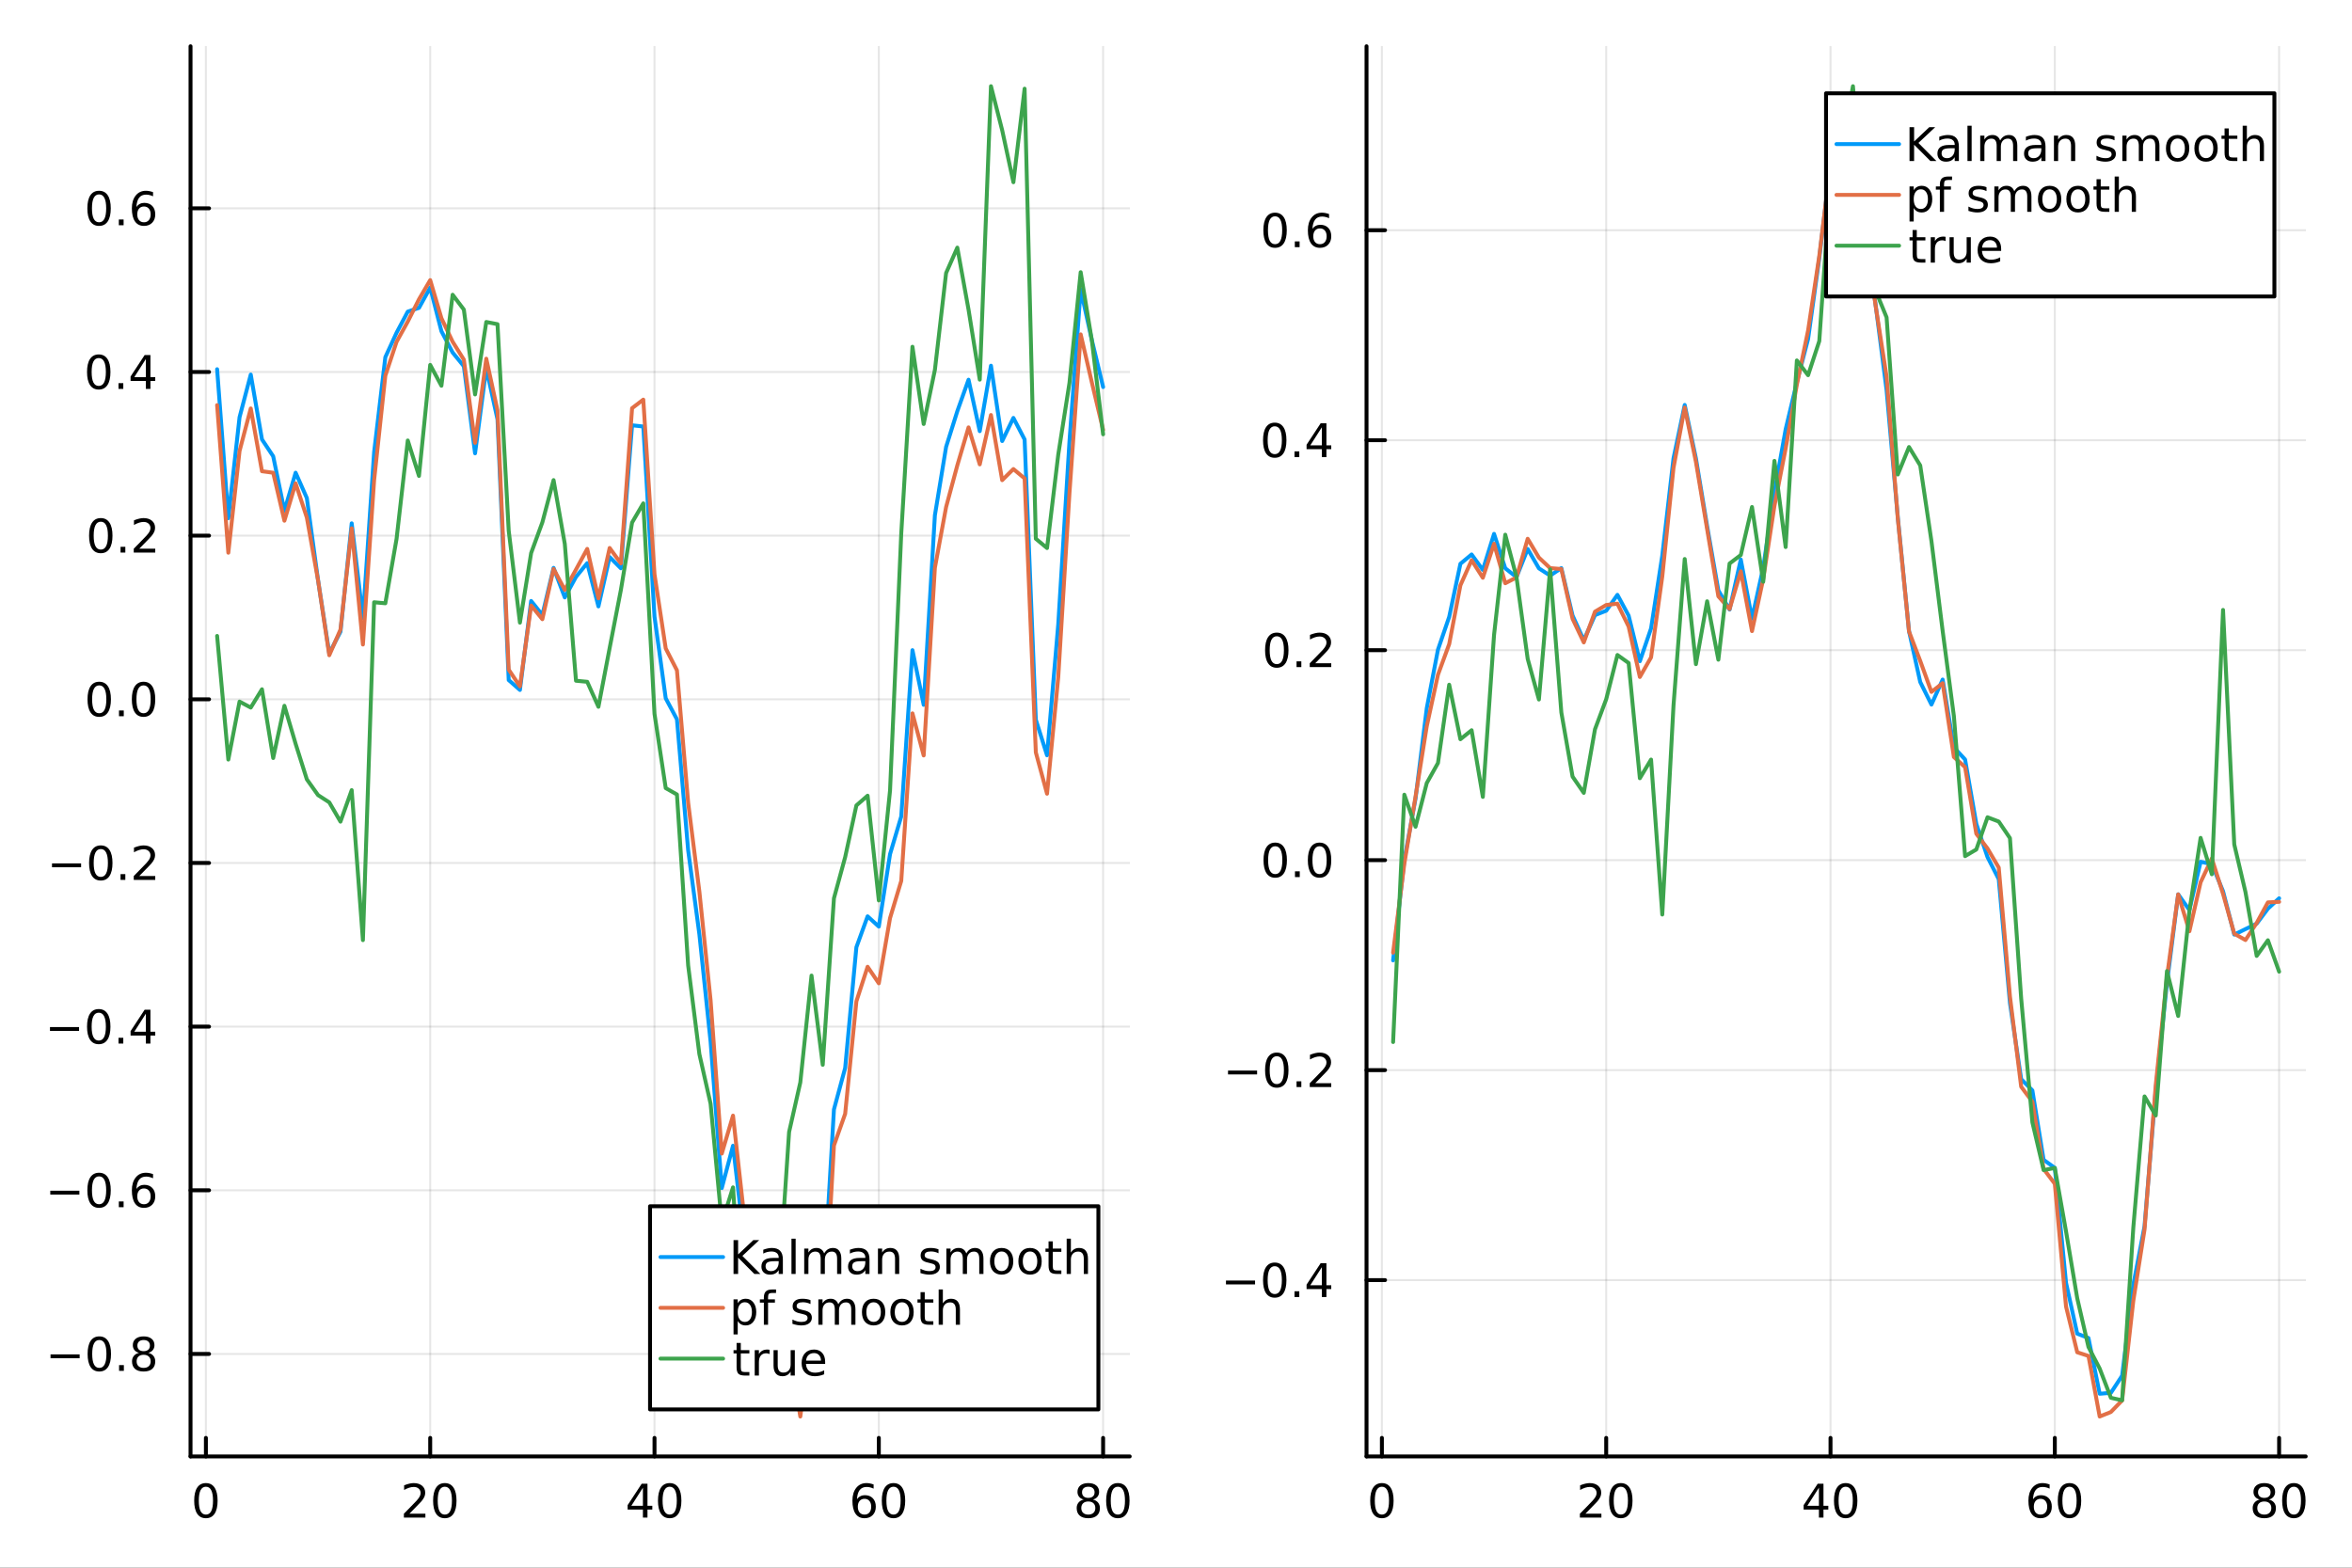 <?xml version="1.0" encoding="utf-8"?>
<svg xmlns="http://www.w3.org/2000/svg" xmlns:xlink="http://www.w3.org/1999/xlink" width="600" height="400" viewBox="0 0 2400 1600">
<rect x="0" y="0" width="2400" height="1600" fill="#333333" stroke="none"/>
<defs>
  <clipPath id="clip640">
    <rect x="0" y="0" width="2400" height="1600"/>
  </clipPath>
</defs>
<path clip-path="url(#clip640)" d="M0 1600 L2400 1600 L2400 0 L0 0  Z" fill="#ffffff" fill-rule="evenodd" fill-opacity="1"/>
<defs>
  <clipPath id="clip641">
    <rect x="480" y="0" width="1681" height="1600"/>
  </clipPath>
</defs>
<path clip-path="url(#clip640)" d="M194.422 1486.45 L1152.76 1486.45 L1152.76 47.244 L194.422 47.244  Z" fill="#ffffff" fill-rule="evenodd" fill-opacity="1"/>
<defs>
  <clipPath id="clip642">
    <rect x="194" y="47" width="959" height="1440"/>
  </clipPath>
</defs>
<polyline clip-path="url(#clip642)" style="stroke:#000000; stroke-linecap:round; stroke-linejoin:round; stroke-width:2; stroke-opacity:0.1; fill:none" points="210.101,1486.45 210.101,47.244 "/>
<polyline clip-path="url(#clip642)" style="stroke:#000000; stroke-linecap:round; stroke-linejoin:round; stroke-width:2; stroke-opacity:0.1; fill:none" points="438.984,1486.45 438.984,47.244 "/>
<polyline clip-path="url(#clip642)" style="stroke:#000000; stroke-linecap:round; stroke-linejoin:round; stroke-width:2; stroke-opacity:0.1; fill:none" points="667.867,1486.45 667.867,47.244 "/>
<polyline clip-path="url(#clip642)" style="stroke:#000000; stroke-linecap:round; stroke-linejoin:round; stroke-width:2; stroke-opacity:0.1; fill:none" points="896.75,1486.45 896.75,47.244 "/>
<polyline clip-path="url(#clip642)" style="stroke:#000000; stroke-linecap:round; stroke-linejoin:round; stroke-width:2; stroke-opacity:0.1; fill:none" points="1125.63,1486.45 1125.63,47.244 "/>
<polyline clip-path="url(#clip642)" style="stroke:#000000; stroke-linecap:round; stroke-linejoin:round; stroke-width:2; stroke-opacity:0.1; fill:none" points="194.422,1381.84 1152.76,1381.84 "/>
<polyline clip-path="url(#clip642)" style="stroke:#000000; stroke-linecap:round; stroke-linejoin:round; stroke-width:2; stroke-opacity:0.1; fill:none" points="194.422,1214.81 1152.76,1214.81 "/>
<polyline clip-path="url(#clip642)" style="stroke:#000000; stroke-linecap:round; stroke-linejoin:round; stroke-width:2; stroke-opacity:0.1; fill:none" points="194.422,1047.78 1152.76,1047.78 "/>
<polyline clip-path="url(#clip642)" style="stroke:#000000; stroke-linecap:round; stroke-linejoin:round; stroke-width:2; stroke-opacity:0.1; fill:none" points="194.422,880.744 1152.76,880.744 "/>
<polyline clip-path="url(#clip642)" style="stroke:#000000; stroke-linecap:round; stroke-linejoin:round; stroke-width:2; stroke-opacity:0.1; fill:none" points="194.422,713.71 1152.76,713.71 "/>
<polyline clip-path="url(#clip642)" style="stroke:#000000; stroke-linecap:round; stroke-linejoin:round; stroke-width:2; stroke-opacity:0.1; fill:none" points="194.422,546.677 1152.76,546.677 "/>
<polyline clip-path="url(#clip642)" style="stroke:#000000; stroke-linecap:round; stroke-linejoin:round; stroke-width:2; stroke-opacity:0.1; fill:none" points="194.422,379.644 1152.76,379.644 "/>
<polyline clip-path="url(#clip642)" style="stroke:#000000; stroke-linecap:round; stroke-linejoin:round; stroke-width:2; stroke-opacity:0.1; fill:none" points="194.422,212.61 1152.76,212.61 "/>
<polyline clip-path="url(#clip640)" style="stroke:#000000; stroke-linecap:round; stroke-linejoin:round; stroke-width:4; stroke-opacity:1; fill:none" points="194.422,1486.45 1152.76,1486.45 "/>
<polyline clip-path="url(#clip640)" style="stroke:#000000; stroke-linecap:round; stroke-linejoin:round; stroke-width:4; stroke-opacity:1; fill:none" points="210.101,1486.45 210.101,1467.55 "/>
<polyline clip-path="url(#clip640)" style="stroke:#000000; stroke-linecap:round; stroke-linejoin:round; stroke-width:4; stroke-opacity:1; fill:none" points="438.984,1486.45 438.984,1467.55 "/>
<polyline clip-path="url(#clip640)" style="stroke:#000000; stroke-linecap:round; stroke-linejoin:round; stroke-width:4; stroke-opacity:1; fill:none" points="667.867,1486.45 667.867,1467.55 "/>
<polyline clip-path="url(#clip640)" style="stroke:#000000; stroke-linecap:round; stroke-linejoin:round; stroke-width:4; stroke-opacity:1; fill:none" points="896.75,1486.45 896.75,1467.55 "/>
<polyline clip-path="url(#clip640)" style="stroke:#000000; stroke-linecap:round; stroke-linejoin:round; stroke-width:4; stroke-opacity:1; fill:none" points="1125.63,1486.45 1125.63,1467.55 "/>
<path clip-path="url(#clip640)" d="M210.101 1517.37 Q206.49 1517.37 204.661 1520.93 Q202.855 1524.47 202.855 1531.6 Q202.855 1538.71 204.661 1542.27 Q206.49 1545.82 210.101 1545.82 Q213.735 1545.82 215.54 1542.27 Q217.369 1538.71 217.369 1531.6 Q217.369 1524.47 215.54 1520.93 Q213.735 1517.37 210.101 1517.37 M210.101 1513.66 Q215.911 1513.66 218.966 1518.27 Q222.045 1522.85 222.045 1531.6 Q222.045 1540.33 218.966 1544.94 Q215.911 1549.52 210.101 1549.52 Q204.29 1549.52 201.212 1544.94 Q198.156 1540.33 198.156 1531.6 Q198.156 1522.85 201.212 1518.27 Q204.29 1513.66 210.101 1513.66 Z" fill="#000000" fill-rule="nonzero" fill-opacity="1" /><path clip-path="url(#clip640)" d="M417.757 1544.91 L434.076 1544.91 L434.076 1548.85 L412.132 1548.85 L412.132 1544.91 Q414.794 1542.16 419.377 1537.53 Q423.984 1532.88 425.164 1531.53 Q427.41 1529.01 428.289 1527.27 Q429.192 1525.51 429.192 1523.82 Q429.192 1521.07 427.248 1519.33 Q425.326 1517.6 422.225 1517.6 Q420.026 1517.6 417.572 1518.36 Q415.141 1519.13 412.364 1520.68 L412.364 1515.95 Q415.188 1514.82 417.641 1514.24 Q420.095 1513.66 422.132 1513.66 Q427.502 1513.66 430.697 1516.35 Q433.891 1519.03 433.891 1523.52 Q433.891 1525.65 433.081 1527.57 Q432.294 1529.47 430.188 1532.07 Q429.609 1532.74 426.507 1535.95 Q423.405 1539.15 417.757 1544.91 Z" fill="#000000" fill-rule="nonzero" fill-opacity="1" /><path clip-path="url(#clip640)" d="M453.891 1517.37 Q450.28 1517.37 448.451 1520.93 Q446.646 1524.47 446.646 1531.6 Q446.646 1538.71 448.451 1542.27 Q450.28 1545.82 453.891 1545.82 Q457.525 1545.82 459.331 1542.27 Q461.16 1538.71 461.16 1531.6 Q461.16 1524.47 459.331 1520.93 Q457.525 1517.37 453.891 1517.37 M453.891 1513.66 Q459.701 1513.66 462.757 1518.27 Q465.835 1522.85 465.835 1531.6 Q465.835 1540.33 462.757 1544.94 Q459.701 1549.52 453.891 1549.52 Q448.081 1549.52 445.002 1544.94 Q441.947 1540.33 441.947 1531.6 Q441.947 1522.85 445.002 1518.27 Q448.081 1513.66 453.891 1513.66 Z" fill="#000000" fill-rule="nonzero" fill-opacity="1" /><path clip-path="url(#clip640)" d="M656.038 1518.36 L644.233 1536.81 L656.038 1536.81 L656.038 1518.36 M654.811 1514.29 L660.691 1514.29 L660.691 1536.81 L665.622 1536.81 L665.622 1540.7 L660.691 1540.7 L660.691 1548.85 L656.038 1548.85 L656.038 1540.7 L640.437 1540.7 L640.437 1536.19 L654.811 1514.29 Z" fill="#000000" fill-rule="nonzero" fill-opacity="1" /><path clip-path="url(#clip640)" d="M683.353 1517.37 Q679.742 1517.37 677.913 1520.93 Q676.108 1524.47 676.108 1531.6 Q676.108 1538.71 677.913 1542.27 Q679.742 1545.82 683.353 1545.82 Q686.987 1545.82 688.793 1542.27 Q690.621 1538.71 690.621 1531.6 Q690.621 1524.47 688.793 1520.93 Q686.987 1517.37 683.353 1517.37 M683.353 1513.66 Q689.163 1513.66 692.219 1518.27 Q695.297 1522.85 695.297 1531.6 Q695.297 1540.33 692.219 1544.94 Q689.163 1549.52 683.353 1549.52 Q677.543 1549.52 674.464 1544.94 Q671.409 1540.33 671.409 1531.6 Q671.409 1522.85 674.464 1518.27 Q677.543 1513.66 683.353 1513.66 Z" fill="#000000" fill-rule="nonzero" fill-opacity="1" /><path clip-path="url(#clip640)" d="M882.155 1529.7 Q879.007 1529.7 877.155 1531.86 Q875.327 1534.01 875.327 1537.76 Q875.327 1541.49 877.155 1543.66 Q879.007 1545.82 882.155 1545.82 Q885.303 1545.82 887.132 1543.66 Q888.984 1541.49 888.984 1537.76 Q888.984 1534.01 887.132 1531.86 Q885.303 1529.7 882.155 1529.7 M891.438 1515.05 L891.438 1519.31 Q889.678 1518.48 887.873 1518.04 Q886.09 1517.6 884.331 1517.6 Q879.702 1517.6 877.248 1520.72 Q874.817 1523.85 874.47 1530.17 Q875.836 1528.15 877.896 1527.09 Q879.956 1526 882.433 1526 Q887.641 1526 890.651 1529.17 Q893.683 1532.32 893.683 1537.76 Q893.683 1543.08 890.535 1546.3 Q887.387 1549.52 882.155 1549.52 Q876.16 1549.52 872.989 1544.94 Q869.817 1540.33 869.817 1531.6 Q869.817 1523.41 873.706 1518.55 Q877.595 1513.66 884.146 1513.66 Q885.905 1513.66 887.688 1514.01 Q889.493 1514.36 891.438 1515.05 Z" fill="#000000" fill-rule="nonzero" fill-opacity="1" /><path clip-path="url(#clip640)" d="M911.738 1517.37 Q908.127 1517.37 906.299 1520.93 Q904.493 1524.47 904.493 1531.6 Q904.493 1538.71 906.299 1542.27 Q908.127 1545.82 911.738 1545.82 Q915.373 1545.82 917.178 1542.27 Q919.007 1538.71 919.007 1531.6 Q919.007 1524.47 917.178 1520.93 Q915.373 1517.37 911.738 1517.37 M911.738 1513.66 Q917.549 1513.66 920.604 1518.27 Q923.683 1522.85 923.683 1531.6 Q923.683 1540.33 920.604 1544.94 Q917.549 1549.52 911.738 1549.52 Q905.928 1549.52 902.85 1544.94 Q899.794 1540.33 899.794 1531.6 Q899.794 1522.85 902.85 1518.27 Q905.928 1513.66 911.738 1513.66 Z" fill="#000000" fill-rule="nonzero" fill-opacity="1" /><path clip-path="url(#clip640)" d="M1110.51 1532.44 Q1107.17 1532.44 1105.25 1534.22 Q1103.35 1536 1103.35 1539.13 Q1103.35 1542.25 1105.25 1544.03 Q1107.17 1545.82 1110.51 1545.82 Q1113.84 1545.82 1115.76 1544.03 Q1117.68 1542.23 1117.68 1539.13 Q1117.68 1536 1115.76 1534.22 Q1113.86 1532.44 1110.51 1532.44 M1105.83 1530.45 Q1102.82 1529.7 1101.13 1527.64 Q1099.46 1525.58 1099.46 1522.62 Q1099.46 1518.48 1102.4 1516.07 Q1105.37 1513.66 1110.51 1513.66 Q1115.67 1513.66 1118.61 1516.07 Q1121.55 1518.48 1121.55 1522.62 Q1121.55 1525.58 1119.86 1527.64 Q1118.19 1529.7 1115.21 1530.45 Q1118.58 1531.23 1120.46 1533.52 Q1122.36 1535.82 1122.36 1539.13 Q1122.36 1544.15 1119.28 1546.83 Q1116.22 1549.52 1110.51 1549.52 Q1104.79 1549.52 1101.71 1546.83 Q1098.65 1544.15 1098.65 1539.13 Q1098.65 1535.82 1100.55 1533.52 Q1102.45 1531.23 1105.83 1530.45 M1104.12 1523.06 Q1104.12 1525.75 1105.78 1527.25 Q1107.47 1528.76 1110.51 1528.76 Q1113.52 1528.76 1115.21 1527.25 Q1116.92 1525.75 1116.92 1523.06 Q1116.92 1520.38 1115.21 1518.87 Q1113.52 1517.37 1110.51 1517.37 Q1107.47 1517.37 1105.78 1518.87 Q1104.12 1520.38 1104.12 1523.06 Z" fill="#000000" fill-rule="nonzero" fill-opacity="1" /><path clip-path="url(#clip640)" d="M1140.67 1517.37 Q1137.06 1517.37 1135.23 1520.93 Q1133.42 1524.47 1133.42 1531.6 Q1133.42 1538.71 1135.23 1542.27 Q1137.06 1545.82 1140.67 1545.82 Q1144.3 1545.82 1146.11 1542.27 Q1147.94 1538.71 1147.94 1531.6 Q1147.94 1524.47 1146.11 1520.93 Q1144.3 1517.37 1140.67 1517.37 M1140.67 1513.66 Q1146.48 1513.66 1149.53 1518.27 Q1152.61 1522.85 1152.61 1531.6 Q1152.61 1540.33 1149.53 1544.94 Q1146.48 1549.52 1140.67 1549.52 Q1134.86 1549.52 1131.78 1544.94 Q1128.72 1540.33 1128.72 1531.6 Q1128.72 1522.85 1131.78 1518.27 Q1134.86 1513.66 1140.67 1513.66 Z" fill="#000000" fill-rule="nonzero" fill-opacity="1" /><polyline clip-path="url(#clip640)" style="stroke:#000000; stroke-linecap:round; stroke-linejoin:round; stroke-width:4; stroke-opacity:1; fill:none" points="194.422,1486.45 194.422,47.244 "/>
<polyline clip-path="url(#clip640)" style="stroke:#000000; stroke-linecap:round; stroke-linejoin:round; stroke-width:4; stroke-opacity:1; fill:none" points="194.422,1381.84 213.32,1381.84 "/>
<polyline clip-path="url(#clip640)" style="stroke:#000000; stroke-linecap:round; stroke-linejoin:round; stroke-width:4; stroke-opacity:1; fill:none" points="194.422,1214.81 213.32,1214.81 "/>
<polyline clip-path="url(#clip640)" style="stroke:#000000; stroke-linecap:round; stroke-linejoin:round; stroke-width:4; stroke-opacity:1; fill:none" points="194.422,1047.78 213.32,1047.78 "/>
<polyline clip-path="url(#clip640)" style="stroke:#000000; stroke-linecap:round; stroke-linejoin:round; stroke-width:4; stroke-opacity:1; fill:none" points="194.422,880.744 213.32,880.744 "/>
<polyline clip-path="url(#clip640)" style="stroke:#000000; stroke-linecap:round; stroke-linejoin:round; stroke-width:4; stroke-opacity:1; fill:none" points="194.422,713.71 213.32,713.71 "/>
<polyline clip-path="url(#clip640)" style="stroke:#000000; stroke-linecap:round; stroke-linejoin:round; stroke-width:4; stroke-opacity:1; fill:none" points="194.422,546.677 213.32,546.677 "/>
<polyline clip-path="url(#clip640)" style="stroke:#000000; stroke-linecap:round; stroke-linejoin:round; stroke-width:4; stroke-opacity:1; fill:none" points="194.422,379.644 213.32,379.644 "/>
<polyline clip-path="url(#clip640)" style="stroke:#000000; stroke-linecap:round; stroke-linejoin:round; stroke-width:4; stroke-opacity:1; fill:none" points="194.422,212.61 213.32,212.61 "/>
<path clip-path="url(#clip640)" d="M51.571 1382.3 L81.247 1382.3 L81.247 1386.23 L51.571 1386.23 L51.571 1382.3 Z" fill="#000000" fill-rule="nonzero" fill-opacity="1" /><path clip-path="url(#clip640)" d="M101.339 1367.64 Q97.728 1367.64 95.899 1371.21 Q94.094 1374.75 94.094 1381.88 Q94.094 1388.98 95.899 1392.55 Q97.728 1396.09 101.339 1396.09 Q104.973 1396.09 106.779 1392.55 Q108.608 1388.98 108.608 1381.88 Q108.608 1374.75 106.779 1371.21 Q104.973 1367.64 101.339 1367.64 M101.339 1363.94 Q107.149 1363.94 110.205 1368.55 Q113.283 1373.13 113.283 1381.88 Q113.283 1390.61 110.205 1395.21 Q107.149 1399.79 101.339 1399.79 Q95.529 1399.79 92.45 1395.21 Q89.395 1390.61 89.395 1381.88 Q89.395 1373.13 92.45 1368.55 Q95.529 1363.94 101.339 1363.94 Z" fill="#000000" fill-rule="nonzero" fill-opacity="1" /><path clip-path="url(#clip640)" d="M121.501 1393.24 L126.385 1393.24 L126.385 1399.12 L121.501 1399.12 L121.501 1393.24 Z" fill="#000000" fill-rule="nonzero" fill-opacity="1" /><path clip-path="url(#clip640)" d="M146.57 1382.71 Q143.237 1382.71 141.316 1384.49 Q139.418 1386.28 139.418 1389.4 Q139.418 1392.53 141.316 1394.31 Q143.237 1396.09 146.57 1396.09 Q149.904 1396.09 151.825 1394.31 Q153.746 1392.5 153.746 1389.4 Q153.746 1386.28 151.825 1384.49 Q149.927 1382.71 146.57 1382.71 M141.894 1380.72 Q138.885 1379.98 137.195 1377.92 Q135.529 1375.86 135.529 1372.9 Q135.529 1368.75 138.469 1366.35 Q141.431 1363.94 146.57 1363.94 Q151.732 1363.94 154.672 1366.35 Q157.612 1368.75 157.612 1372.9 Q157.612 1375.86 155.922 1377.92 Q154.255 1379.98 151.269 1380.72 Q154.649 1381.51 156.524 1383.8 Q158.422 1386.09 158.422 1389.4 Q158.422 1394.42 155.343 1397.11 Q152.288 1399.79 146.57 1399.79 Q140.853 1399.79 137.774 1397.11 Q134.719 1394.42 134.719 1389.4 Q134.719 1386.09 136.617 1383.8 Q138.515 1381.51 141.894 1380.72 M140.181 1373.34 Q140.181 1376.02 141.848 1377.53 Q143.538 1379.03 146.57 1379.03 Q149.58 1379.03 151.269 1377.53 Q152.982 1376.02 152.982 1373.34 Q152.982 1370.65 151.269 1369.15 Q149.58 1367.64 146.57 1367.64 Q143.538 1367.64 141.848 1369.15 Q140.181 1370.65 140.181 1373.34 Z" fill="#000000" fill-rule="nonzero" fill-opacity="1" /><path clip-path="url(#clip640)" d="M51.316 1215.26 L80.992 1215.26 L80.992 1219.2 L51.316 1219.2 L51.316 1215.26 Z" fill="#000000" fill-rule="nonzero" fill-opacity="1" /><path clip-path="url(#clip640)" d="M101.084 1200.61 Q97.473 1200.61 95.645 1204.17 Q93.839 1207.72 93.839 1214.84 Q93.839 1221.95 95.645 1225.52 Q97.473 1229.06 101.084 1229.06 Q104.719 1229.06 106.524 1225.52 Q108.353 1221.95 108.353 1214.84 Q108.353 1207.72 106.524 1204.17 Q104.719 1200.61 101.084 1200.61 M101.084 1196.91 Q106.895 1196.91 109.95 1201.51 Q113.029 1206.1 113.029 1214.84 Q113.029 1223.57 109.95 1228.18 Q106.895 1232.76 101.084 1232.76 Q95.274 1232.76 92.196 1228.18 Q89.14 1223.57 89.14 1214.84 Q89.14 1206.1 92.196 1201.51 Q95.274 1196.91 101.084 1196.91 Z" fill="#000000" fill-rule="nonzero" fill-opacity="1" /><path clip-path="url(#clip640)" d="M121.246 1226.21 L126.131 1226.21 L126.131 1232.09 L121.246 1232.09 L121.246 1226.21 Z" fill="#000000" fill-rule="nonzero" fill-opacity="1" /><path clip-path="url(#clip640)" d="M146.894 1212.95 Q143.746 1212.95 141.894 1215.1 Q140.066 1217.25 140.066 1221 Q140.066 1224.73 141.894 1226.91 Q143.746 1229.06 146.894 1229.06 Q150.043 1229.06 151.871 1226.91 Q153.723 1224.73 153.723 1221 Q153.723 1217.25 151.871 1215.1 Q150.043 1212.95 146.894 1212.95 M156.177 1198.29 L156.177 1202.55 Q154.417 1201.72 152.612 1201.28 Q150.83 1200.84 149.07 1200.84 Q144.441 1200.84 141.987 1203.97 Q139.556 1207.09 139.209 1213.41 Q140.575 1211.4 142.635 1210.33 Q144.695 1209.24 147.172 1209.24 Q152.38 1209.24 155.39 1212.41 Q158.422 1215.56 158.422 1221 Q158.422 1226.33 155.274 1229.54 Q152.126 1232.76 146.894 1232.76 Q140.899 1232.76 137.728 1228.18 Q134.556 1223.57 134.556 1214.84 Q134.556 1206.65 138.445 1201.79 Q142.334 1196.91 148.885 1196.91 Q150.644 1196.91 152.427 1197.25 Q154.232 1197.6 156.177 1198.29 Z" fill="#000000" fill-rule="nonzero" fill-opacity="1" /><path clip-path="url(#clip640)" d="M50.992 1048.23 L80.668 1048.23 L80.668 1052.16 L50.992 1052.16 L50.992 1048.23 Z" fill="#000000" fill-rule="nonzero" fill-opacity="1" /><path clip-path="url(#clip640)" d="M100.76 1033.58 Q97.149 1033.58 95.321 1037.14 Q93.515 1040.68 93.515 1047.81 Q93.515 1054.92 95.321 1058.48 Q97.149 1062.02 100.76 1062.02 Q104.395 1062.02 106.2 1058.48 Q108.029 1054.92 108.029 1047.81 Q108.029 1040.68 106.2 1037.14 Q104.395 1033.58 100.76 1033.58 M100.76 1029.87 Q106.571 1029.87 109.626 1034.48 Q112.705 1039.06 112.705 1047.81 Q112.705 1056.54 109.626 1061.14 Q106.571 1065.73 100.76 1065.73 Q94.95 1065.73 91.871 1061.14 Q88.816 1056.54 88.816 1047.81 Q88.816 1039.06 91.871 1034.48 Q94.95 1029.87 100.76 1029.87 Z" fill="#000000" fill-rule="nonzero" fill-opacity="1" /><path clip-path="url(#clip640)" d="M120.922 1059.18 L125.807 1059.18 L125.807 1065.06 L120.922 1065.06 L120.922 1059.18 Z" fill="#000000" fill-rule="nonzero" fill-opacity="1" /><path clip-path="url(#clip640)" d="M148.839 1034.57 L137.033 1053.02 L148.839 1053.02 L148.839 1034.57 M147.612 1030.5 L153.492 1030.5 L153.492 1053.02 L158.422 1053.02 L158.422 1056.91 L153.492 1056.91 L153.492 1065.06 L148.839 1065.06 L148.839 1056.91 L133.237 1056.91 L133.237 1052.39 L147.612 1030.5 Z" fill="#000000" fill-rule="nonzero" fill-opacity="1" /><path clip-path="url(#clip640)" d="M53.075 881.195 L82.751 881.195 L82.751 885.13 L53.075 885.13 L53.075 881.195 Z" fill="#000000" fill-rule="nonzero" fill-opacity="1" /><path clip-path="url(#clip640)" d="M102.844 866.542 Q99.233 866.542 97.404 870.107 Q95.598 873.649 95.598 880.778 Q95.598 887.885 97.404 891.45 Q99.233 894.991 102.844 894.991 Q106.478 894.991 108.283 891.45 Q110.112 887.885 110.112 880.778 Q110.112 873.649 108.283 870.107 Q106.478 866.542 102.844 866.542 M102.844 862.839 Q108.654 862.839 111.709 867.445 Q114.788 872.028 114.788 880.778 Q114.788 889.505 111.709 894.112 Q108.654 898.695 102.844 898.695 Q97.034 898.695 93.955 894.112 Q90.899 889.505 90.899 880.778 Q90.899 872.028 93.955 867.445 Q97.034 862.839 102.844 862.839 Z" fill="#000000" fill-rule="nonzero" fill-opacity="1" /><path clip-path="url(#clip640)" d="M123.006 892.144 L127.89 892.144 L127.89 898.024 L123.006 898.024 L123.006 892.144 Z" fill="#000000" fill-rule="nonzero" fill-opacity="1" /><path clip-path="url(#clip640)" d="M142.103 894.088 L158.422 894.088 L158.422 898.024 L136.478 898.024 L136.478 894.088 Q139.14 891.334 143.723 886.704 Q148.33 882.051 149.51 880.709 Q151.755 878.186 152.635 876.45 Q153.538 874.69 153.538 873.001 Q153.538 870.246 151.593 868.51 Q149.672 866.774 146.57 866.774 Q144.371 866.774 141.918 867.538 Q139.487 868.302 136.709 869.852 L136.709 865.13 Q139.533 863.996 141.987 863.417 Q144.441 862.839 146.478 862.839 Q151.848 862.839 155.042 865.524 Q158.237 868.209 158.237 872.7 Q158.237 874.829 157.427 876.751 Q156.64 878.649 154.533 881.241 Q153.955 881.913 150.853 885.13 Q147.751 888.325 142.103 894.088 Z" fill="#000000" fill-rule="nonzero" fill-opacity="1" /><path clip-path="url(#clip640)" d="M101.246 699.509 Q97.635 699.509 95.807 703.074 Q94.001 706.615 94.001 713.745 Q94.001 720.851 95.807 724.416 Q97.635 727.958 101.246 727.958 Q104.881 727.958 106.686 724.416 Q108.515 720.851 108.515 713.745 Q108.515 706.615 106.686 703.074 Q104.881 699.509 101.246 699.509 M101.246 695.805 Q107.057 695.805 110.112 700.412 Q113.191 704.995 113.191 713.745 Q113.191 722.472 110.112 727.078 Q107.057 731.662 101.246 731.662 Q95.436 731.662 92.358 727.078 Q89.302 722.472 89.302 713.745 Q89.302 704.995 92.358 700.412 Q95.436 695.805 101.246 695.805 Z" fill="#000000" fill-rule="nonzero" fill-opacity="1" /><path clip-path="url(#clip640)" d="M121.408 725.111 L126.293 725.111 L126.293 730.99 L121.408 730.99 L121.408 725.111 Z" fill="#000000" fill-rule="nonzero" fill-opacity="1" /><path clip-path="url(#clip640)" d="M146.478 699.509 Q142.867 699.509 141.038 703.074 Q139.232 706.615 139.232 713.745 Q139.232 720.851 141.038 724.416 Q142.867 727.958 146.478 727.958 Q150.112 727.958 151.918 724.416 Q153.746 720.851 153.746 713.745 Q153.746 706.615 151.918 703.074 Q150.112 699.509 146.478 699.509 M146.478 695.805 Q152.288 695.805 155.343 700.412 Q158.422 704.995 158.422 713.745 Q158.422 722.472 155.343 727.078 Q152.288 731.662 146.478 731.662 Q140.668 731.662 137.589 727.078 Q134.533 722.472 134.533 713.745 Q134.533 704.995 137.589 700.412 Q140.668 695.805 146.478 695.805 Z" fill="#000000" fill-rule="nonzero" fill-opacity="1" /><path clip-path="url(#clip640)" d="M102.844 532.476 Q99.233 532.476 97.404 536.04 Q95.598 539.582 95.598 546.712 Q95.598 553.818 97.404 557.383 Q99.233 560.925 102.844 560.925 Q106.478 560.925 108.283 557.383 Q110.112 553.818 110.112 546.712 Q110.112 539.582 108.283 536.04 Q106.478 532.476 102.844 532.476 M102.844 528.772 Q108.654 528.772 111.709 533.378 Q114.788 537.962 114.788 546.712 Q114.788 555.438 111.709 560.045 Q108.654 564.628 102.844 564.628 Q97.034 564.628 93.955 560.045 Q90.899 555.438 90.899 546.712 Q90.899 537.962 93.955 533.378 Q97.034 528.772 102.844 528.772 Z" fill="#000000" fill-rule="nonzero" fill-opacity="1" /><path clip-path="url(#clip640)" d="M123.006 558.077 L127.89 558.077 L127.89 563.957 L123.006 563.957 L123.006 558.077 Z" fill="#000000" fill-rule="nonzero" fill-opacity="1" /><path clip-path="url(#clip640)" d="M142.103 560.022 L158.422 560.022 L158.422 563.957 L136.478 563.957 L136.478 560.022 Q139.14 557.267 143.723 552.638 Q148.33 547.985 149.51 546.642 Q151.755 544.119 152.635 542.383 Q153.538 540.624 153.538 538.934 Q153.538 536.179 151.593 534.443 Q149.672 532.707 146.57 532.707 Q144.371 532.707 141.918 533.471 Q139.487 534.235 136.709 535.786 L136.709 531.064 Q139.533 529.929 141.987 529.351 Q144.441 528.772 146.478 528.772 Q151.848 528.772 155.042 531.457 Q158.237 534.142 158.237 538.633 Q158.237 540.763 157.427 542.684 Q156.64 544.582 154.533 547.175 Q153.955 547.846 150.853 551.063 Q147.751 554.258 142.103 560.022 Z" fill="#000000" fill-rule="nonzero" fill-opacity="1" /><path clip-path="url(#clip640)" d="M100.76 365.442 Q97.149 365.442 95.321 369.007 Q93.515 372.549 93.515 379.678 Q93.515 386.785 95.321 390.35 Q97.149 393.891 100.76 393.891 Q104.395 393.891 106.2 390.35 Q108.029 386.785 108.029 379.678 Q108.029 372.549 106.2 369.007 Q104.395 365.442 100.76 365.442 M100.76 361.739 Q106.571 361.739 109.626 366.345 Q112.705 370.928 112.705 379.678 Q112.705 388.405 109.626 393.012 Q106.571 397.595 100.76 397.595 Q94.95 397.595 91.871 393.012 Q88.816 388.405 88.816 379.678 Q88.816 370.928 91.871 366.345 Q94.95 361.739 100.76 361.739 Z" fill="#000000" fill-rule="nonzero" fill-opacity="1" /><path clip-path="url(#clip640)" d="M120.922 391.044 L125.807 391.044 L125.807 396.924 L120.922 396.924 L120.922 391.044 Z" fill="#000000" fill-rule="nonzero" fill-opacity="1" /><path clip-path="url(#clip640)" d="M148.839 366.438 L137.033 384.887 L148.839 384.887 L148.839 366.438 M147.612 362.364 L153.492 362.364 L153.492 384.887 L158.422 384.887 L158.422 388.775 L153.492 388.775 L153.492 396.924 L148.839 396.924 L148.839 388.775 L133.237 388.775 L133.237 384.262 L147.612 362.364 Z" fill="#000000" fill-rule="nonzero" fill-opacity="1" /><path clip-path="url(#clip640)" d="M101.084 198.409 Q97.473 198.409 95.645 201.974 Q93.839 205.515 93.839 212.645 Q93.839 219.751 95.645 223.316 Q97.473 226.858 101.084 226.858 Q104.719 226.858 106.524 223.316 Q108.353 219.751 108.353 212.645 Q108.353 205.515 106.524 201.974 Q104.719 198.409 101.084 198.409 M101.084 194.705 Q106.895 194.705 109.95 199.312 Q113.029 203.895 113.029 212.645 Q113.029 221.372 109.95 225.978 Q106.895 230.562 101.084 230.562 Q95.274 230.562 92.196 225.978 Q89.14 221.372 89.14 212.645 Q89.14 203.895 92.196 199.312 Q95.274 194.705 101.084 194.705 Z" fill="#000000" fill-rule="nonzero" fill-opacity="1" /><path clip-path="url(#clip640)" d="M121.246 224.011 L126.131 224.011 L126.131 229.89 L121.246 229.89 L121.246 224.011 Z" fill="#000000" fill-rule="nonzero" fill-opacity="1" /><path clip-path="url(#clip640)" d="M146.894 210.747 Q143.746 210.747 141.894 212.9 Q140.066 215.052 140.066 218.802 Q140.066 222.529 141.894 224.705 Q143.746 226.858 146.894 226.858 Q150.043 226.858 151.871 224.705 Q153.723 222.529 153.723 218.802 Q153.723 215.052 151.871 212.9 Q150.043 210.747 146.894 210.747 M156.177 196.094 L156.177 200.353 Q154.417 199.52 152.612 199.08 Q150.83 198.64 149.07 198.64 Q144.441 198.64 141.987 201.765 Q139.556 204.89 139.209 211.21 Q140.575 209.196 142.635 208.131 Q144.695 207.043 147.172 207.043 Q152.38 207.043 155.39 210.214 Q158.422 213.363 158.422 218.802 Q158.422 224.126 155.274 227.344 Q152.126 230.562 146.894 230.562 Q140.899 230.562 137.728 225.978 Q134.556 221.372 134.556 212.645 Q134.556 204.451 138.445 199.589 Q142.334 194.705 148.885 194.705 Q150.644 194.705 152.427 195.052 Q154.232 195.4 156.177 196.094 Z" fill="#000000" fill-rule="nonzero" fill-opacity="1" /><polyline clip-path="url(#clip642)" style="stroke:#009af9; stroke-linecap:round; stroke-linejoin:round; stroke-width:4; stroke-opacity:1; fill:none" points="221.545,376.839 232.989,528.878 244.433,425.86 255.877,382.298 267.321,448.483 278.766,465.688 290.21,521.278 301.654,482.451 313.098,508.302 324.542,592.149 335.986,666.73 347.43,644.746 358.875,534.125 370.319,630.652 381.763,461.439 393.207,364.535 404.651,339.601 416.095,318.047 427.54,314.208 438.984,293.485 450.428,338.015 461.872,359.774 473.316,373.779 484.76,462.661 496.205,375.859 507.649,428.018 519.093,694.083 530.537,704.175 541.981,613.358 553.425,627.644 564.87,579.58 576.314,609.74 587.758,588.785 599.202,574.747 610.646,618.898 622.09,568.538 633.534,579.997 644.979,434.059 656.423,435.306 667.867,629.352 679.311,712.706 690.755,734.151 702.199,867.734 713.644,953.505 725.088,1063.11 736.532,1212.55 747.976,1169.35 759.42,1267.09 770.864,1274.77 782.309,1268.16 793.753,1396.52 805.197,1362.63 816.641,1418.66 828.085,1326.09 839.529,1328.15 850.973,1132.29 862.418,1089.97 873.862,966.746 885.306,935.223 896.75,945.684 908.194,871.825 919.638,833.27 931.083,663.568 942.527,719.358 953.971,525.914 965.415,456.101 976.859,419.653 988.303,387.543 999.748,440.04 1011.19,373.241 1022.64,450.139 1034.08,426.529 1045.52,448.531 1056.97,734.509 1068.41,770.89 1079.86,637.131 1091.3,450.455 1102.74,295.516 1114.19,347.353 1125.63,395.007 "/>
<polyline clip-path="url(#clip642)" style="stroke:#e26f46; stroke-linecap:round; stroke-linejoin:round; stroke-width:4; stroke-opacity:1; fill:none" points="221.545,413.476 232.989,564.101 244.433,460.321 255.877,416.876 267.321,480.945 278.766,482.499 290.21,531.437 301.654,493.315 313.098,528.219 324.542,592.227 335.986,668.749 347.43,642.557 358.875,539.227 370.319,657.818 381.763,489.98 393.207,383.405 404.651,348.881 416.095,328.205 427.54,305.448 438.984,285.91 450.428,324.749 461.872,348.788 473.316,367.068 484.76,452.006 496.205,366.083 507.649,418.842 519.093,683.447 530.537,700.539 541.981,618.002 553.425,631.976 564.87,580.649 576.314,601.99 587.758,581.293 599.202,560.215 610.646,610.664 622.09,559.269 633.534,574.994 644.979,416.591 656.423,407.873 667.867,586.104 679.311,661.815 690.755,684.119 702.199,819.203 713.644,909.986 725.088,1020.84 736.532,1177.33 747.976,1138.63 759.42,1242 770.864,1268.69 782.309,1269.64 793.753,1412.02 805.197,1376.86 816.641,1445.72 828.085,1359.08 839.529,1373.28 850.973,1169.07 862.418,1136.73 873.862,1022 885.306,986.693 896.75,1003.56 908.194,937.072 919.638,899.031 931.083,728.067 942.527,771.021 953.971,579.474 965.415,517.484 976.859,474.937 988.303,436.202 999.748,473.938 1011.19,423.576 1022.64,490.052 1034.08,478.729 1045.52,488.257 1056.97,767.919 1068.41,810.066 1079.86,690.954 1091.3,503.102 1102.74,341.265 1114.19,390.58 1125.63,438.709 "/>
<polyline clip-path="url(#clip642)" style="stroke:#3da44d; stroke-linecap:round; stroke-linejoin:round; stroke-width:4; stroke-opacity:1; fill:none" points="221.545,649.051 232.989,775.216 244.433,716.054 255.877,722.153 267.321,703.493 278.766,773.644 290.21,720.336 301.654,759.143 313.098,795.406 324.542,811.5 335.986,818.891 347.43,838.576 358.875,806.41 370.319,959.515 381.763,614.683 393.207,615.715 404.651,550.026 416.095,449.571 427.54,485.739 438.984,372.436 450.428,393.692 461.872,300.813 473.316,315.986 484.76,402.573 496.205,328.628 507.649,330.857 519.093,541.653 530.537,635.474 541.981,564.423 553.425,533.125 564.87,490.01 576.314,555.084 587.758,694.763 599.202,695.848 610.646,721.363 622.09,661.393 633.534,602.239 644.979,533.321 656.423,513.729 667.867,728.581 679.311,804.356 690.755,810.861 702.199,985.325 713.644,1075.83 725.088,1126.49 736.532,1248.23 747.976,1211.84 759.42,1381.94 770.864,1385.71 782.309,1278.08 793.753,1326.42 805.197,1155.38 816.641,1104.74 828.085,995.685 839.529,1086.75 850.973,916.788 862.418,874.792 873.862,822.051 885.306,812.088 896.75,918.997 908.194,806.898 919.638,544.612 931.083,353.899 942.527,432.739 953.971,377.549 965.415,278.647 976.859,252.724 988.303,315.961 999.748,387.474 1011.19,87.976 1022.64,132.936 1034.08,185.974 1045.52,90.513 1056.97,549.857 1068.41,559.337 1079.86,463.963 1091.3,390.759 1102.74,277.805 1114.19,347.871 1125.63,443.255 "/>
<path clip-path="url(#clip640)" d="M663.313 1438.47 L1120.81 1438.47 L1120.81 1231.11 L663.313 1231.11  Z" fill="#ffffff" fill-rule="evenodd" fill-opacity="1"/>
<polyline clip-path="url(#clip640)" style="stroke:#000000; stroke-linecap:round; stroke-linejoin:round; stroke-width:4; stroke-opacity:1; fill:none" points="663.313,1438.47 1120.81,1438.47 1120.81,1231.11 663.313,1231.11 663.313,1438.47 "/>
<polyline clip-path="url(#clip640)" style="stroke:#009af9; stroke-linecap:round; stroke-linejoin:round; stroke-width:4; stroke-opacity:1; fill:none" points="673.961,1282.95 737.85,1282.95 "/>
<path clip-path="url(#clip640)" d="M748.499 1265.67 L753.174 1265.67 L753.174 1280.28 L768.684 1265.67 L774.702 1265.67 L757.549 1281.79 L775.929 1300.23 L769.772 1300.23 L753.174 1283.59 L753.174 1300.23 L748.499 1300.23 L748.499 1265.67 Z" fill="#000000" fill-rule="nonzero" fill-opacity="1" /><path clip-path="url(#clip640)" d="M790.35 1287.2 Q785.188 1287.2 783.197 1288.38 Q781.207 1289.56 781.207 1292.41 Q781.207 1294.68 782.688 1296.02 Q784.193 1297.34 786.762 1297.34 Q790.304 1297.34 792.434 1294.84 Q794.586 1292.32 794.586 1288.15 L794.586 1287.2 L790.35 1287.2 M798.846 1285.44 L798.846 1300.23 L794.586 1300.23 L794.586 1296.3 Q793.128 1298.66 790.952 1299.79 Q788.776 1300.91 785.628 1300.91 Q781.647 1300.91 779.285 1298.68 Q776.947 1296.44 776.947 1292.69 Q776.947 1288.31 779.864 1286.09 Q782.804 1283.87 788.614 1283.87 L794.586 1283.87 L794.586 1283.45 Q794.586 1280.51 792.642 1278.92 Q790.721 1277.29 787.225 1277.29 Q785.003 1277.29 782.897 1277.83 Q780.79 1278.36 778.846 1279.42 L778.846 1275.49 Q781.184 1274.59 783.383 1274.15 Q785.582 1273.68 787.665 1273.68 Q793.29 1273.68 796.068 1276.6 Q798.846 1279.52 798.846 1285.44 Z" fill="#000000" fill-rule="nonzero" fill-opacity="1" /><path clip-path="url(#clip640)" d="M807.619 1264.22 L811.878 1264.22 L811.878 1300.23 L807.619 1300.23 L807.619 1264.22 Z" fill="#000000" fill-rule="nonzero" fill-opacity="1" /><path clip-path="url(#clip640)" d="M840.975 1279.29 Q842.572 1276.42 844.794 1275.05 Q847.017 1273.68 850.026 1273.68 Q854.077 1273.68 856.276 1276.53 Q858.475 1279.35 858.475 1284.59 L858.475 1300.23 L854.192 1300.23 L854.192 1284.73 Q854.192 1281 852.873 1279.19 Q851.554 1277.39 848.845 1277.39 Q845.535 1277.39 843.614 1279.59 Q841.693 1281.79 841.693 1285.58 L841.693 1300.23 L837.41 1300.23 L837.41 1284.73 Q837.41 1280.98 836.091 1279.19 Q834.771 1277.39 832.017 1277.39 Q828.753 1277.39 826.831 1279.61 Q824.91 1281.81 824.91 1285.58 L824.91 1300.23 L820.628 1300.23 L820.628 1274.31 L824.91 1274.31 L824.91 1278.34 Q826.369 1275.95 828.406 1274.82 Q830.443 1273.68 833.243 1273.68 Q836.068 1273.68 838.035 1275.12 Q840.026 1276.55 840.975 1279.29 Z" fill="#000000" fill-rule="nonzero" fill-opacity="1" /><path clip-path="url(#clip640)" d="M878.752 1287.2 Q873.59 1287.2 871.6 1288.38 Q869.609 1289.56 869.609 1292.41 Q869.609 1294.68 871.09 1296.02 Q872.595 1297.34 875.165 1297.34 Q878.706 1297.34 880.836 1294.84 Q882.989 1292.32 882.989 1288.15 L882.989 1287.2 L878.752 1287.2 M887.248 1285.44 L887.248 1300.23 L882.989 1300.23 L882.989 1296.3 Q881.53 1298.66 879.354 1299.79 Q877.178 1300.91 874.03 1300.91 Q870.049 1300.91 867.688 1298.68 Q865.35 1296.44 865.35 1292.69 Q865.35 1288.31 868.266 1286.09 Q871.206 1283.87 877.016 1283.87 L882.989 1283.87 L882.989 1283.45 Q882.989 1280.51 881.044 1278.92 Q879.123 1277.29 875.628 1277.29 Q873.405 1277.29 871.299 1277.83 Q869.192 1278.36 867.248 1279.42 L867.248 1275.49 Q869.586 1274.59 871.785 1274.15 Q873.984 1273.68 876.067 1273.68 Q881.692 1273.68 884.47 1276.6 Q887.248 1279.52 887.248 1285.44 Z" fill="#000000" fill-rule="nonzero" fill-opacity="1" /><path clip-path="url(#clip640)" d="M917.572 1284.59 L917.572 1300.23 L913.312 1300.23 L913.312 1284.73 Q913.312 1281.04 911.877 1279.22 Q910.442 1277.39 907.572 1277.39 Q904.123 1277.39 902.132 1279.59 Q900.141 1281.79 900.141 1285.58 L900.141 1300.23 L895.859 1300.23 L895.859 1274.31 L900.141 1274.31 L900.141 1278.34 Q901.669 1276 903.729 1274.84 Q905.813 1273.68 908.521 1273.68 Q912.988 1273.68 915.28 1276.46 Q917.572 1279.22 917.572 1284.59 Z" fill="#000000" fill-rule="nonzero" fill-opacity="1" /><path clip-path="url(#clip640)" d="M957.664 1275.07 L957.664 1279.1 Q955.859 1278.17 953.914 1277.71 Q951.97 1277.25 949.886 1277.25 Q946.715 1277.25 945.118 1278.22 Q943.544 1279.19 943.544 1281.14 Q943.544 1282.62 944.678 1283.48 Q945.812 1284.31 949.238 1285.07 L950.697 1285.4 Q955.234 1286.37 957.132 1288.15 Q959.053 1289.91 959.053 1293.08 Q959.053 1296.69 956.183 1298.8 Q953.335 1300.91 948.335 1300.91 Q946.252 1300.91 943.984 1300.49 Q941.738 1300.1 939.238 1299.29 L939.238 1294.89 Q941.599 1296.11 943.891 1296.74 Q946.183 1297.34 948.428 1297.34 Q951.437 1297.34 953.058 1296.32 Q954.678 1295.28 954.678 1293.41 Q954.678 1291.67 953.497 1290.74 Q952.34 1289.82 948.382 1288.96 L946.9 1288.61 Q942.942 1287.78 941.183 1286.07 Q939.423 1284.33 939.423 1281.32 Q939.423 1277.67 942.016 1275.67 Q944.609 1273.68 949.377 1273.68 Q951.738 1273.68 953.822 1274.03 Q955.905 1274.38 957.664 1275.07 Z" fill="#000000" fill-rule="nonzero" fill-opacity="1" /><path clip-path="url(#clip640)" d="M986.02 1279.29 Q987.618 1276.42 989.84 1275.05 Q992.062 1273.68 995.071 1273.68 Q999.122 1273.68 1001.32 1276.53 Q1003.52 1279.35 1003.52 1284.59 L1003.52 1300.23 L999.238 1300.23 L999.238 1284.73 Q999.238 1281 997.919 1279.19 Q996.599 1277.39 993.891 1277.39 Q990.581 1277.39 988.659 1279.59 Q986.738 1281.79 986.738 1285.58 L986.738 1300.23 L982.456 1300.23 L982.456 1284.73 Q982.456 1280.98 981.136 1279.19 Q979.817 1277.39 977.062 1277.39 Q973.798 1277.39 971.877 1279.61 Q969.956 1281.81 969.956 1285.58 L969.956 1300.23 L965.673 1300.23 L965.673 1274.31 L969.956 1274.31 L969.956 1278.34 Q971.414 1275.95 973.451 1274.82 Q975.488 1273.68 978.289 1273.68 Q981.113 1273.68 983.081 1275.12 Q985.071 1276.55 986.02 1279.29 Z" fill="#000000" fill-rule="nonzero" fill-opacity="1" /><path clip-path="url(#clip640)" d="M1022.06 1277.29 Q1018.64 1277.29 1016.65 1279.98 Q1014.65 1282.64 1014.65 1287.29 Q1014.65 1291.95 1016.62 1294.63 Q1018.61 1297.29 1022.06 1297.29 Q1025.46 1297.29 1027.46 1294.61 Q1029.45 1291.92 1029.45 1287.29 Q1029.45 1282.69 1027.46 1280 Q1025.46 1277.29 1022.06 1277.29 M1022.06 1273.68 Q1027.62 1273.68 1030.79 1277.29 Q1033.96 1280.91 1033.96 1287.29 Q1033.96 1293.66 1030.79 1297.29 Q1027.62 1300.91 1022.06 1300.91 Q1016.48 1300.91 1013.31 1297.29 Q1010.16 1293.66 1010.16 1287.29 Q1010.16 1280.91 1013.31 1277.29 Q1016.48 1273.68 1022.06 1273.68 Z" fill="#000000" fill-rule="nonzero" fill-opacity="1" /><path clip-path="url(#clip640)" d="M1051.07 1277.29 Q1047.64 1277.29 1045.65 1279.98 Q1043.66 1282.64 1043.66 1287.29 Q1043.66 1291.95 1045.63 1294.63 Q1047.62 1297.29 1051.07 1297.29 Q1054.47 1297.29 1056.46 1294.61 Q1058.45 1291.92 1058.45 1287.29 Q1058.45 1282.69 1056.46 1280 Q1054.47 1277.29 1051.07 1277.29 M1051.07 1273.68 Q1056.62 1273.68 1059.79 1277.29 Q1062.96 1280.91 1062.96 1287.29 Q1062.96 1293.66 1059.79 1297.29 Q1056.62 1300.91 1051.07 1300.91 Q1045.49 1300.91 1042.32 1297.29 Q1039.17 1293.66 1039.17 1287.29 Q1039.17 1280.91 1042.32 1277.29 Q1045.49 1273.68 1051.07 1273.68 Z" fill="#000000" fill-rule="nonzero" fill-opacity="1" /><path clip-path="url(#clip640)" d="M1074.24 1266.95 L1074.24 1274.31 L1083.01 1274.31 L1083.01 1277.62 L1074.24 1277.62 L1074.24 1291.69 Q1074.24 1294.86 1075.09 1295.77 Q1075.97 1296.67 1078.64 1296.67 L1083.01 1296.67 L1083.01 1300.23 L1078.64 1300.23 Q1073.71 1300.23 1071.83 1298.41 Q1069.96 1296.55 1069.96 1291.69 L1069.96 1277.62 L1066.83 1277.62 L1066.83 1274.31 L1069.96 1274.31 L1069.96 1266.95 L1074.24 1266.95 Z" fill="#000000" fill-rule="nonzero" fill-opacity="1" /><path clip-path="url(#clip640)" d="M1110.16 1284.59 L1110.16 1300.23 L1105.9 1300.23 L1105.9 1284.73 Q1105.9 1281.04 1104.47 1279.22 Q1103.03 1277.39 1100.16 1277.39 Q1096.71 1277.39 1094.72 1279.59 Q1092.73 1281.79 1092.73 1285.58 L1092.73 1300.23 L1088.45 1300.23 L1088.45 1264.22 L1092.73 1264.22 L1092.73 1278.34 Q1094.26 1276 1096.32 1274.84 Q1098.4 1273.68 1101.11 1273.68 Q1105.58 1273.68 1107.87 1276.46 Q1110.16 1279.22 1110.16 1284.59 Z" fill="#000000" fill-rule="nonzero" fill-opacity="1" /><polyline clip-path="url(#clip640)" style="stroke:#e26f46; stroke-linecap:round; stroke-linejoin:round; stroke-width:4; stroke-opacity:1; fill:none" points="673.961,1334.79 737.85,1334.79 "/>
<path clip-path="url(#clip640)" d="M752.781 1348.19 L752.781 1361.94 L748.499 1361.94 L748.499 1326.15 L752.781 1326.15 L752.781 1330.08 Q754.124 1327.77 756.161 1326.66 Q758.221 1325.52 761.068 1325.52 Q765.79 1325.52 768.73 1329.27 Q771.693 1333.02 771.693 1339.13 Q771.693 1345.25 768.73 1349 Q765.79 1352.75 761.068 1352.75 Q758.221 1352.75 756.161 1351.63 Q754.124 1350.5 752.781 1348.19 M767.272 1339.13 Q767.272 1334.44 765.327 1331.77 Q763.406 1329.09 760.026 1329.09 Q756.647 1329.09 754.702 1331.77 Q752.781 1334.44 752.781 1339.13 Q752.781 1343.83 754.702 1346.52 Q756.647 1349.18 760.026 1349.18 Q763.406 1349.18 765.327 1346.52 Q767.272 1343.83 767.272 1339.13 Z" fill="#000000" fill-rule="nonzero" fill-opacity="1" /><path clip-path="url(#clip640)" d="M791.878 1316.06 L791.878 1319.6 L787.804 1319.6 Q785.512 1319.6 784.609 1320.52 Q783.73 1321.45 783.73 1323.86 L783.73 1326.15 L790.744 1326.15 L790.744 1329.46 L783.73 1329.46 L783.73 1352.07 L779.447 1352.07 L779.447 1329.46 L775.373 1329.46 L775.373 1326.15 L779.447 1326.15 L779.447 1324.34 Q779.447 1320.01 781.461 1318.05 Q783.475 1316.06 787.85 1316.06 L791.878 1316.06 Z" fill="#000000" fill-rule="nonzero" fill-opacity="1" /><path clip-path="url(#clip640)" d="M827.04 1326.91 L827.04 1330.94 Q825.234 1330.01 823.29 1329.55 Q821.345 1329.09 819.262 1329.09 Q816.091 1329.09 814.494 1330.06 Q812.92 1331.03 812.92 1332.98 Q812.92 1334.46 814.054 1335.32 Q815.188 1336.15 818.614 1336.91 L820.072 1337.24 Q824.609 1338.21 826.507 1339.99 Q828.429 1341.75 828.429 1344.92 Q828.429 1348.53 825.558 1350.64 Q822.711 1352.75 817.711 1352.75 Q815.628 1352.75 813.359 1352.33 Q811.114 1351.94 808.614 1351.13 L808.614 1346.73 Q810.975 1347.95 813.267 1348.58 Q815.558 1349.18 817.804 1349.18 Q820.813 1349.18 822.433 1348.16 Q824.054 1347.12 824.054 1345.25 Q824.054 1343.51 822.873 1342.58 Q821.716 1341.66 817.757 1340.8 L816.276 1340.45 Q812.318 1339.62 810.558 1337.91 Q808.799 1336.17 808.799 1333.16 Q808.799 1329.51 811.392 1327.51 Q813.984 1325.52 818.753 1325.52 Q821.114 1325.52 823.197 1325.87 Q825.281 1326.22 827.04 1326.91 Z" fill="#000000" fill-rule="nonzero" fill-opacity="1" /><path clip-path="url(#clip640)" d="M855.396 1331.13 Q856.993 1328.26 859.216 1326.89 Q861.438 1325.52 864.447 1325.52 Q868.498 1325.52 870.697 1328.37 Q872.896 1331.19 872.896 1336.43 L872.896 1352.07 L868.614 1352.07 L868.614 1336.57 Q868.614 1332.84 867.294 1331.03 Q865.975 1329.23 863.266 1329.23 Q859.956 1329.23 858.035 1331.43 Q856.114 1333.63 856.114 1337.42 L856.114 1352.07 L851.831 1352.07 L851.831 1336.57 Q851.831 1332.82 850.512 1331.03 Q849.192 1329.23 846.438 1329.23 Q843.174 1329.23 841.253 1331.45 Q839.331 1333.65 839.331 1337.42 L839.331 1352.07 L835.049 1352.07 L835.049 1326.15 L839.331 1326.15 L839.331 1330.18 Q840.79 1327.79 842.827 1326.66 Q844.864 1325.52 847.665 1325.52 Q850.489 1325.52 852.456 1326.96 Q854.447 1328.39 855.396 1331.13 Z" fill="#000000" fill-rule="nonzero" fill-opacity="1" /><path clip-path="url(#clip640)" d="M891.438 1329.13 Q888.012 1329.13 886.021 1331.82 Q884.03 1334.48 884.03 1339.13 Q884.03 1343.79 885.998 1346.47 Q887.989 1349.13 891.438 1349.13 Q894.84 1349.13 896.831 1346.45 Q898.822 1343.76 898.822 1339.13 Q898.822 1334.53 896.831 1331.84 Q894.84 1329.13 891.438 1329.13 M891.438 1325.52 Q896.993 1325.52 900.164 1329.13 Q903.336 1332.75 903.336 1339.13 Q903.336 1345.5 900.164 1349.13 Q896.993 1352.75 891.438 1352.75 Q885.859 1352.75 882.688 1349.13 Q879.54 1345.5 879.54 1339.13 Q879.54 1332.75 882.688 1329.13 Q885.859 1325.52 891.438 1325.52 Z" fill="#000000" fill-rule="nonzero" fill-opacity="1" /><path clip-path="url(#clip640)" d="M920.442 1329.13 Q917.016 1329.13 915.025 1331.82 Q913.035 1334.48 913.035 1339.13 Q913.035 1343.79 915.002 1346.47 Q916.993 1349.13 920.442 1349.13 Q923.845 1349.13 925.836 1346.45 Q927.826 1343.76 927.826 1339.13 Q927.826 1334.53 925.836 1331.84 Q923.845 1329.13 920.442 1329.13 M920.442 1325.52 Q925.998 1325.52 929.169 1329.13 Q932.34 1332.75 932.34 1339.13 Q932.34 1345.5 929.169 1349.13 Q925.998 1352.75 920.442 1352.75 Q914.863 1352.75 911.692 1349.13 Q908.544 1345.5 908.544 1339.13 Q908.544 1332.75 911.692 1329.13 Q914.863 1325.52 920.442 1325.52 Z" fill="#000000" fill-rule="nonzero" fill-opacity="1" /><path clip-path="url(#clip640)" d="M943.613 1318.79 L943.613 1326.15 L952.386 1326.15 L952.386 1329.46 L943.613 1329.46 L943.613 1343.53 Q943.613 1346.7 944.47 1347.61 Q945.349 1348.51 948.011 1348.51 L952.386 1348.51 L952.386 1352.07 L948.011 1352.07 Q943.081 1352.07 941.206 1350.25 Q939.331 1348.39 939.331 1343.53 L939.331 1329.46 L936.206 1329.46 L936.206 1326.15 L939.331 1326.15 L939.331 1318.79 L943.613 1318.79 Z" fill="#000000" fill-rule="nonzero" fill-opacity="1" /><path clip-path="url(#clip640)" d="M979.539 1336.43 L979.539 1352.07 L975.28 1352.07 L975.28 1336.57 Q975.28 1332.88 973.845 1331.06 Q972.409 1329.23 969.539 1329.23 Q966.09 1329.23 964.099 1331.43 Q962.109 1333.63 962.109 1337.42 L962.109 1352.07 L957.826 1352.07 L957.826 1316.06 L962.109 1316.06 L962.109 1330.18 Q963.636 1327.84 965.696 1326.68 Q967.78 1325.52 970.488 1325.52 Q974.956 1325.52 977.247 1328.3 Q979.539 1331.06 979.539 1336.43 Z" fill="#000000" fill-rule="nonzero" fill-opacity="1" /><polyline clip-path="url(#clip640)" style="stroke:#3da44d; stroke-linecap:round; stroke-linejoin:round; stroke-width:4; stroke-opacity:1; fill:none" points="673.961,1386.63 737.85,1386.63 "/>
<path clip-path="url(#clip640)" d="M755.906 1370.63 L755.906 1377.99 L764.679 1377.99 L764.679 1381.3 L755.906 1381.3 L755.906 1395.37 Q755.906 1398.54 756.762 1399.45 Q757.642 1400.35 760.304 1400.35 L764.679 1400.35 L764.679 1403.91 L760.304 1403.91 Q755.374 1403.91 753.499 1402.09 Q751.624 1400.23 751.624 1395.37 L751.624 1381.3 L748.499 1381.3 L748.499 1377.99 L751.624 1377.99 L751.624 1370.63 L755.906 1370.63 Z" fill="#000000" fill-rule="nonzero" fill-opacity="1" /><path clip-path="url(#clip640)" d="M785.304 1381.97 Q784.586 1381.55 783.73 1381.37 Q782.897 1381.16 781.878 1381.16 Q778.267 1381.16 776.322 1383.52 Q774.401 1385.86 774.401 1390.26 L774.401 1403.91 L770.119 1403.91 L770.119 1377.99 L774.401 1377.99 L774.401 1382.02 Q775.744 1379.66 777.897 1378.52 Q780.049 1377.36 783.128 1377.36 Q783.568 1377.36 784.1 1377.43 Q784.633 1377.48 785.281 1377.6 L785.304 1381.97 Z" fill="#000000" fill-rule="nonzero" fill-opacity="1" /><path clip-path="url(#clip640)" d="M789.332 1393.68 L789.332 1377.99 L793.591 1377.99 L793.591 1393.52 Q793.591 1397.2 795.026 1399.05 Q796.461 1400.88 799.332 1400.88 Q802.781 1400.88 804.771 1398.68 Q806.785 1396.48 806.785 1392.69 L806.785 1377.99 L811.045 1377.99 L811.045 1403.91 L806.785 1403.91 L806.785 1399.93 Q805.234 1402.29 803.174 1403.45 Q801.137 1404.59 798.429 1404.59 Q793.961 1404.59 791.646 1401.81 Q789.332 1399.03 789.332 1393.68 M800.049 1377.36 L800.049 1377.36 Z" fill="#000000" fill-rule="nonzero" fill-opacity="1" /><path clip-path="url(#clip640)" d="M841.993 1389.89 L841.993 1391.97 L822.41 1391.97 Q822.688 1396.37 825.049 1398.68 Q827.433 1400.97 831.669 1400.97 Q834.123 1400.97 836.415 1400.37 Q838.73 1399.77 840.998 1398.57 L840.998 1402.59 Q838.706 1403.57 836.299 1404.08 Q833.892 1404.59 831.415 1404.59 Q825.211 1404.59 821.577 1400.97 Q817.966 1397.36 817.966 1391.21 Q817.966 1384.84 821.392 1381.11 Q824.841 1377.36 830.674 1377.36 Q835.906 1377.36 838.938 1380.74 Q841.993 1384.1 841.993 1389.89 M837.734 1388.64 Q837.688 1385.14 835.767 1383.06 Q833.868 1380.97 830.72 1380.97 Q827.156 1380.97 825.003 1382.99 Q822.873 1385 822.549 1388.66 L837.734 1388.64 Z" fill="#000000" fill-rule="nonzero" fill-opacity="1" /><path clip-path="url(#clip640)" d="M1394.42 1486.45 L2352.76 1486.45 L2352.76 47.244 L1394.42 47.244  Z" fill="#ffffff" fill-rule="evenodd" fill-opacity="1"/>
<defs>
  <clipPath id="clip643">
    <rect x="1394" y="47" width="959" height="1440"/>
  </clipPath>
</defs>
<polyline clip-path="url(#clip643)" style="stroke:#000000; stroke-linecap:round; stroke-linejoin:round; stroke-width:2; stroke-opacity:0.1; fill:none" points="1410.1,1486.45 1410.1,47.244 "/>
<polyline clip-path="url(#clip643)" style="stroke:#000000; stroke-linecap:round; stroke-linejoin:round; stroke-width:2; stroke-opacity:0.1; fill:none" points="1638.98,1486.45 1638.98,47.244 "/>
<polyline clip-path="url(#clip643)" style="stroke:#000000; stroke-linecap:round; stroke-linejoin:round; stroke-width:2; stroke-opacity:0.1; fill:none" points="1867.87,1486.45 1867.87,47.244 "/>
<polyline clip-path="url(#clip643)" style="stroke:#000000; stroke-linecap:round; stroke-linejoin:round; stroke-width:2; stroke-opacity:0.1; fill:none" points="2096.75,1486.45 2096.75,47.244 "/>
<polyline clip-path="url(#clip643)" style="stroke:#000000; stroke-linecap:round; stroke-linejoin:round; stroke-width:2; stroke-opacity:0.1; fill:none" points="2325.63,1486.45 2325.63,47.244 "/>
<polyline clip-path="url(#clip643)" style="stroke:#000000; stroke-linecap:round; stroke-linejoin:round; stroke-width:2; stroke-opacity:0.1; fill:none" points="1394.42,1306.49 2352.76,1306.49 "/>
<polyline clip-path="url(#clip643)" style="stroke:#000000; stroke-linecap:round; stroke-linejoin:round; stroke-width:2; stroke-opacity:0.1; fill:none" points="1394.42,1092.19 2352.76,1092.19 "/>
<polyline clip-path="url(#clip643)" style="stroke:#000000; stroke-linecap:round; stroke-linejoin:round; stroke-width:2; stroke-opacity:0.1; fill:none" points="1394.42,877.885 2352.76,877.885 "/>
<polyline clip-path="url(#clip643)" style="stroke:#000000; stroke-linecap:round; stroke-linejoin:round; stroke-width:2; stroke-opacity:0.1; fill:none" points="1394.42,663.583 2352.76,663.583 "/>
<polyline clip-path="url(#clip643)" style="stroke:#000000; stroke-linecap:round; stroke-linejoin:round; stroke-width:2; stroke-opacity:0.1; fill:none" points="1394.42,449.281 2352.76,449.281 "/>
<polyline clip-path="url(#clip643)" style="stroke:#000000; stroke-linecap:round; stroke-linejoin:round; stroke-width:2; stroke-opacity:0.1; fill:none" points="1394.42,234.978 2352.76,234.978 "/>
<polyline clip-path="url(#clip640)" style="stroke:#000000; stroke-linecap:round; stroke-linejoin:round; stroke-width:4; stroke-opacity:1; fill:none" points="1394.42,1486.45 2352.76,1486.45 "/>
<polyline clip-path="url(#clip640)" style="stroke:#000000; stroke-linecap:round; stroke-linejoin:round; stroke-width:4; stroke-opacity:1; fill:none" points="1410.1,1486.45 1410.1,1467.55 "/>
<polyline clip-path="url(#clip640)" style="stroke:#000000; stroke-linecap:round; stroke-linejoin:round; stroke-width:4; stroke-opacity:1; fill:none" points="1638.98,1486.45 1638.98,1467.55 "/>
<polyline clip-path="url(#clip640)" style="stroke:#000000; stroke-linecap:round; stroke-linejoin:round; stroke-width:4; stroke-opacity:1; fill:none" points="1867.87,1486.45 1867.87,1467.55 "/>
<polyline clip-path="url(#clip640)" style="stroke:#000000; stroke-linecap:round; stroke-linejoin:round; stroke-width:4; stroke-opacity:1; fill:none" points="2096.75,1486.45 2096.75,1467.55 "/>
<polyline clip-path="url(#clip640)" style="stroke:#000000; stroke-linecap:round; stroke-linejoin:round; stroke-width:4; stroke-opacity:1; fill:none" points="2325.63,1486.45 2325.63,1467.55 "/>
<path clip-path="url(#clip640)" d="M1410.1 1517.37 Q1406.49 1517.37 1404.66 1520.93 Q1402.86 1524.47 1402.86 1531.6 Q1402.86 1538.71 1404.66 1542.27 Q1406.49 1545.82 1410.1 1545.82 Q1413.73 1545.82 1415.54 1542.27 Q1417.37 1538.71 1417.37 1531.6 Q1417.37 1524.47 1415.54 1520.93 Q1413.73 1517.37 1410.1 1517.37 M1410.1 1513.66 Q1415.91 1513.66 1418.97 1518.27 Q1422.04 1522.85 1422.04 1531.6 Q1422.04 1540.33 1418.97 1544.94 Q1415.91 1549.52 1410.1 1549.52 Q1404.29 1549.52 1401.21 1544.94 Q1398.16 1540.33 1398.16 1531.6 Q1398.16 1522.85 1401.21 1518.27 Q1404.29 1513.66 1410.1 1513.66 Z" fill="#000000" fill-rule="nonzero" fill-opacity="1" /><path clip-path="url(#clip640)" d="M1617.76 1544.91 L1634.08 1544.91 L1634.08 1548.85 L1612.13 1548.85 L1612.13 1544.91 Q1614.79 1542.16 1619.38 1537.53 Q1623.98 1532.88 1625.16 1531.53 Q1627.41 1529.01 1628.29 1527.27 Q1629.19 1525.51 1629.19 1523.82 Q1629.19 1521.07 1627.25 1519.33 Q1625.33 1517.6 1622.22 1517.6 Q1620.03 1517.6 1617.57 1518.36 Q1615.14 1519.13 1612.36 1520.68 L1612.36 1515.95 Q1615.19 1514.82 1617.64 1514.24 Q1620.09 1513.66 1622.13 1513.66 Q1627.5 1513.66 1630.7 1516.35 Q1633.89 1519.03 1633.89 1523.52 Q1633.89 1525.65 1633.08 1527.57 Q1632.29 1529.47 1630.19 1532.07 Q1629.61 1532.74 1626.51 1535.95 Q1623.41 1539.15 1617.76 1544.91 Z" fill="#000000" fill-rule="nonzero" fill-opacity="1" /><path clip-path="url(#clip640)" d="M1653.89 1517.37 Q1650.28 1517.37 1648.45 1520.93 Q1646.65 1524.47 1646.65 1531.6 Q1646.65 1538.71 1648.45 1542.27 Q1650.28 1545.82 1653.89 1545.82 Q1657.53 1545.82 1659.33 1542.27 Q1661.16 1538.71 1661.16 1531.6 Q1661.16 1524.47 1659.33 1520.93 Q1657.53 1517.37 1653.89 1517.37 M1653.89 1513.66 Q1659.7 1513.66 1662.76 1518.27 Q1665.84 1522.85 1665.84 1531.6 Q1665.84 1540.33 1662.76 1544.94 Q1659.7 1549.52 1653.89 1549.52 Q1648.08 1549.52 1645 1544.94 Q1641.95 1540.33 1641.95 1531.6 Q1641.95 1522.85 1645 1518.27 Q1648.08 1513.66 1653.89 1513.66 Z" fill="#000000" fill-rule="nonzero" fill-opacity="1" /><path clip-path="url(#clip640)" d="M1856.04 1518.36 L1844.23 1536.81 L1856.04 1536.81 L1856.04 1518.36 M1854.81 1514.29 L1860.69 1514.29 L1860.69 1536.81 L1865.62 1536.81 L1865.62 1540.7 L1860.69 1540.7 L1860.69 1548.85 L1856.04 1548.85 L1856.04 1540.7 L1840.44 1540.7 L1840.44 1536.19 L1854.81 1514.29 Z" fill="#000000" fill-rule="nonzero" fill-opacity="1" /><path clip-path="url(#clip640)" d="M1883.35 1517.37 Q1879.74 1517.37 1877.91 1520.93 Q1876.11 1524.47 1876.11 1531.6 Q1876.11 1538.71 1877.91 1542.27 Q1879.74 1545.82 1883.35 1545.82 Q1886.99 1545.82 1888.79 1542.27 Q1890.62 1538.71 1890.62 1531.6 Q1890.62 1524.47 1888.79 1520.93 Q1886.99 1517.37 1883.35 1517.37 M1883.35 1513.66 Q1889.16 1513.66 1892.22 1518.27 Q1895.3 1522.85 1895.3 1531.6 Q1895.3 1540.33 1892.22 1544.94 Q1889.16 1549.52 1883.35 1549.52 Q1877.54 1549.52 1874.46 1544.94 Q1871.41 1540.33 1871.41 1531.6 Q1871.41 1522.85 1874.46 1518.27 Q1877.54 1513.66 1883.35 1513.66 Z" fill="#000000" fill-rule="nonzero" fill-opacity="1" /><path clip-path="url(#clip640)" d="M2082.16 1529.7 Q2079.01 1529.7 2077.16 1531.86 Q2075.33 1534.01 2075.33 1537.76 Q2075.33 1541.49 2077.16 1543.66 Q2079.01 1545.82 2082.16 1545.82 Q2085.3 1545.82 2087.13 1543.66 Q2088.98 1541.49 2088.98 1537.76 Q2088.98 1534.01 2087.13 1531.86 Q2085.3 1529.7 2082.16 1529.7 M2091.44 1515.05 L2091.44 1519.31 Q2089.68 1518.48 2087.87 1518.04 Q2086.09 1517.6 2084.33 1517.6 Q2079.7 1517.6 2077.25 1520.72 Q2074.82 1523.85 2074.47 1530.17 Q2075.84 1528.15 2077.9 1527.09 Q2079.96 1526 2082.43 1526 Q2087.64 1526 2090.65 1529.17 Q2093.68 1532.32 2093.68 1537.76 Q2093.68 1543.08 2090.53 1546.3 Q2087.39 1549.52 2082.16 1549.52 Q2076.16 1549.52 2072.99 1544.94 Q2069.82 1540.33 2069.82 1531.6 Q2069.82 1523.41 2073.71 1518.55 Q2077.6 1513.66 2084.15 1513.66 Q2085.91 1513.66 2087.69 1514.01 Q2089.49 1514.36 2091.44 1515.05 Z" fill="#000000" fill-rule="nonzero" fill-opacity="1" /><path clip-path="url(#clip640)" d="M2111.74 1517.37 Q2108.13 1517.37 2106.3 1520.93 Q2104.49 1524.47 2104.49 1531.6 Q2104.49 1538.71 2106.3 1542.27 Q2108.13 1545.82 2111.74 1545.82 Q2115.37 1545.82 2117.18 1542.27 Q2119.01 1538.71 2119.01 1531.6 Q2119.01 1524.47 2117.18 1520.93 Q2115.37 1517.37 2111.74 1517.37 M2111.74 1513.66 Q2117.55 1513.66 2120.6 1518.27 Q2123.68 1522.85 2123.68 1531.6 Q2123.68 1540.33 2120.6 1544.94 Q2117.55 1549.52 2111.74 1549.52 Q2105.93 1549.52 2102.85 1544.94 Q2099.79 1540.33 2099.79 1531.6 Q2099.79 1522.85 2102.85 1518.27 Q2105.93 1513.66 2111.74 1513.66 Z" fill="#000000" fill-rule="nonzero" fill-opacity="1" /><path clip-path="url(#clip640)" d="M2310.51 1532.44 Q2307.17 1532.44 2305.25 1534.22 Q2303.35 1536 2303.35 1539.13 Q2303.35 1542.25 2305.25 1544.03 Q2307.17 1545.82 2310.51 1545.82 Q2313.84 1545.82 2315.76 1544.03 Q2317.68 1542.23 2317.68 1539.13 Q2317.68 1536 2315.76 1534.22 Q2313.86 1532.44 2310.51 1532.44 M2305.83 1530.45 Q2302.82 1529.7 2301.13 1527.64 Q2299.46 1525.58 2299.46 1522.62 Q2299.46 1518.48 2302.4 1516.07 Q2305.37 1513.66 2310.51 1513.66 Q2315.67 1513.66 2318.61 1516.07 Q2321.55 1518.48 2321.55 1522.62 Q2321.55 1525.58 2319.86 1527.64 Q2318.19 1529.7 2315.21 1530.45 Q2318.58 1531.23 2320.46 1533.52 Q2322.36 1535.82 2322.36 1539.13 Q2322.36 1544.15 2319.28 1546.83 Q2316.22 1549.52 2310.51 1549.52 Q2304.79 1549.52 2301.71 1546.83 Q2298.65 1544.15 2298.65 1539.13 Q2298.65 1535.82 2300.55 1533.52 Q2302.45 1531.23 2305.83 1530.45 M2304.12 1523.06 Q2304.12 1525.75 2305.78 1527.25 Q2307.47 1528.76 2310.51 1528.76 Q2313.52 1528.76 2315.21 1527.25 Q2316.92 1525.75 2316.92 1523.06 Q2316.92 1520.38 2315.21 1518.87 Q2313.52 1517.37 2310.51 1517.37 Q2307.47 1517.37 2305.78 1518.87 Q2304.12 1520.38 2304.12 1523.06 Z" fill="#000000" fill-rule="nonzero" fill-opacity="1" /><path clip-path="url(#clip640)" d="M2340.67 1517.37 Q2337.06 1517.37 2335.23 1520.93 Q2333.42 1524.47 2333.42 1531.6 Q2333.42 1538.71 2335.23 1542.27 Q2337.06 1545.82 2340.67 1545.82 Q2344.3 1545.82 2346.11 1542.27 Q2347.94 1538.71 2347.94 1531.6 Q2347.94 1524.47 2346.11 1520.93 Q2344.3 1517.37 2340.67 1517.37 M2340.67 1513.66 Q2346.48 1513.66 2349.53 1518.27 Q2352.61 1522.85 2352.61 1531.6 Q2352.61 1540.33 2349.53 1544.94 Q2346.48 1549.52 2340.67 1549.52 Q2334.86 1549.52 2331.78 1544.94 Q2328.72 1540.33 2328.72 1531.6 Q2328.72 1522.85 2331.78 1518.27 Q2334.86 1513.66 2340.67 1513.66 Z" fill="#000000" fill-rule="nonzero" fill-opacity="1" /><polyline clip-path="url(#clip640)" style="stroke:#000000; stroke-linecap:round; stroke-linejoin:round; stroke-width:4; stroke-opacity:1; fill:none" points="1394.42,1486.45 1394.42,47.244 "/>
<polyline clip-path="url(#clip640)" style="stroke:#000000; stroke-linecap:round; stroke-linejoin:round; stroke-width:4; stroke-opacity:1; fill:none" points="1394.42,1306.49 1413.32,1306.49 "/>
<polyline clip-path="url(#clip640)" style="stroke:#000000; stroke-linecap:round; stroke-linejoin:round; stroke-width:4; stroke-opacity:1; fill:none" points="1394.42,1092.19 1413.32,1092.19 "/>
<polyline clip-path="url(#clip640)" style="stroke:#000000; stroke-linecap:round; stroke-linejoin:round; stroke-width:4; stroke-opacity:1; fill:none" points="1394.42,877.885 1413.32,877.885 "/>
<polyline clip-path="url(#clip640)" style="stroke:#000000; stroke-linecap:round; stroke-linejoin:round; stroke-width:4; stroke-opacity:1; fill:none" points="1394.42,663.583 1413.32,663.583 "/>
<polyline clip-path="url(#clip640)" style="stroke:#000000; stroke-linecap:round; stroke-linejoin:round; stroke-width:4; stroke-opacity:1; fill:none" points="1394.42,449.281 1413.32,449.281 "/>
<polyline clip-path="url(#clip640)" style="stroke:#000000; stroke-linecap:round; stroke-linejoin:round; stroke-width:4; stroke-opacity:1; fill:none" points="1394.42,234.978 1413.32,234.978 "/>
<path clip-path="url(#clip640)" d="M1250.99 1306.94 L1280.67 1306.94 L1280.67 1310.88 L1250.99 1310.88 L1250.99 1306.94 Z" fill="#000000" fill-rule="nonzero" fill-opacity="1" /><path clip-path="url(#clip640)" d="M1300.76 1292.29 Q1297.15 1292.29 1295.32 1295.85 Q1293.52 1299.4 1293.52 1306.52 Q1293.52 1313.63 1295.32 1317.2 Q1297.15 1320.74 1300.76 1320.74 Q1304.39 1320.74 1306.2 1317.2 Q1308.03 1313.63 1308.03 1306.52 Q1308.03 1299.4 1306.2 1295.85 Q1304.39 1292.29 1300.76 1292.29 M1300.76 1288.59 Q1306.57 1288.59 1309.63 1293.19 Q1312.7 1297.77 1312.7 1306.52 Q1312.7 1315.25 1309.63 1319.86 Q1306.57 1324.44 1300.76 1324.44 Q1294.95 1324.44 1291.87 1319.86 Q1288.82 1315.25 1288.82 1306.52 Q1288.82 1297.77 1291.87 1293.19 Q1294.95 1288.59 1300.76 1288.59 Z" fill="#000000" fill-rule="nonzero" fill-opacity="1" /><path clip-path="url(#clip640)" d="M1320.92 1317.89 L1325.81 1317.89 L1325.81 1323.77 L1320.92 1323.77 L1320.92 1317.89 Z" fill="#000000" fill-rule="nonzero" fill-opacity="1" /><path clip-path="url(#clip640)" d="M1348.84 1293.28 L1337.03 1311.73 L1348.84 1311.73 L1348.84 1293.28 M1347.61 1289.21 L1353.49 1289.21 L1353.49 1311.73 L1358.42 1311.73 L1358.42 1315.62 L1353.49 1315.62 L1353.49 1323.77 L1348.84 1323.77 L1348.84 1315.62 L1333.24 1315.62 L1333.24 1311.11 L1347.61 1289.21 Z" fill="#000000" fill-rule="nonzero" fill-opacity="1" /><path clip-path="url(#clip640)" d="M1253.08 1092.64 L1282.75 1092.64 L1282.75 1096.57 L1253.08 1096.57 L1253.08 1092.64 Z" fill="#000000" fill-rule="nonzero" fill-opacity="1" /><path clip-path="url(#clip640)" d="M1302.84 1077.99 Q1299.23 1077.99 1297.4 1081.55 Q1295.6 1085.09 1295.6 1092.22 Q1295.6 1099.33 1297.4 1102.89 Q1299.23 1106.44 1302.84 1106.44 Q1306.48 1106.44 1308.28 1102.89 Q1310.11 1099.33 1310.11 1092.22 Q1310.11 1085.09 1308.28 1081.55 Q1306.48 1077.99 1302.84 1077.99 M1302.84 1074.28 Q1308.65 1074.28 1311.71 1078.89 Q1314.79 1083.47 1314.79 1092.22 Q1314.79 1100.95 1311.71 1105.56 Q1308.65 1110.14 1302.84 1110.14 Q1297.03 1110.14 1293.95 1105.56 Q1290.9 1100.95 1290.9 1092.22 Q1290.9 1083.47 1293.95 1078.89 Q1297.03 1074.28 1302.84 1074.28 Z" fill="#000000" fill-rule="nonzero" fill-opacity="1" /><path clip-path="url(#clip640)" d="M1323.01 1103.59 L1327.89 1103.59 L1327.89 1109.47 L1323.01 1109.47 L1323.01 1103.59 Z" fill="#000000" fill-rule="nonzero" fill-opacity="1" /><path clip-path="url(#clip640)" d="M1342.1 1105.53 L1358.42 1105.53 L1358.42 1109.47 L1336.48 1109.47 L1336.48 1105.53 Q1339.14 1102.78 1343.72 1098.15 Q1348.33 1093.5 1349.51 1092.15 Q1351.76 1089.63 1352.64 1087.89 Q1353.54 1086.13 1353.54 1084.44 Q1353.54 1081.69 1351.59 1079.95 Q1349.67 1078.22 1346.57 1078.22 Q1344.37 1078.22 1341.92 1078.98 Q1339.49 1079.75 1336.71 1081.3 L1336.71 1076.57 Q1339.53 1075.44 1341.99 1074.86 Q1344.44 1074.28 1346.48 1074.28 Q1351.85 1074.28 1355.04 1076.97 Q1358.24 1079.65 1358.24 1084.14 Q1358.24 1086.27 1357.43 1088.19 Q1356.64 1090.09 1354.53 1092.69 Q1353.95 1093.36 1350.85 1096.57 Q1347.75 1099.77 1342.1 1105.53 Z" fill="#000000" fill-rule="nonzero" fill-opacity="1" /><path clip-path="url(#clip640)" d="M1301.25 863.684 Q1297.64 863.684 1295.81 867.249 Q1294 870.79 1294 877.92 Q1294 885.026 1295.81 888.591 Q1297.64 892.133 1301.25 892.133 Q1304.88 892.133 1306.69 888.591 Q1308.51 885.026 1308.51 877.92 Q1308.51 870.79 1306.69 867.249 Q1304.88 863.684 1301.25 863.684 M1301.25 859.98 Q1307.06 859.98 1310.11 864.587 Q1313.19 869.17 1313.19 877.92 Q1313.19 886.647 1310.11 891.253 Q1307.06 895.837 1301.25 895.837 Q1295.44 895.837 1292.36 891.253 Q1289.3 886.647 1289.3 877.92 Q1289.3 869.17 1292.36 864.587 Q1295.44 859.98 1301.25 859.98 Z" fill="#000000" fill-rule="nonzero" fill-opacity="1" /><path clip-path="url(#clip640)" d="M1321.41 889.286 L1326.29 889.286 L1326.29 895.165 L1321.41 895.165 L1321.41 889.286 Z" fill="#000000" fill-rule="nonzero" fill-opacity="1" /><path clip-path="url(#clip640)" d="M1346.48 863.684 Q1342.87 863.684 1341.04 867.249 Q1339.23 870.79 1339.23 877.92 Q1339.23 885.026 1341.04 888.591 Q1342.87 892.133 1346.48 892.133 Q1350.11 892.133 1351.92 888.591 Q1353.75 885.026 1353.75 877.92 Q1353.75 870.79 1351.92 867.249 Q1350.11 863.684 1346.48 863.684 M1346.48 859.98 Q1352.29 859.98 1355.34 864.587 Q1358.42 869.17 1358.42 877.92 Q1358.42 886.647 1355.34 891.253 Q1352.29 895.837 1346.48 895.837 Q1340.67 895.837 1337.59 891.253 Q1334.53 886.647 1334.53 877.92 Q1334.53 869.17 1337.59 864.587 Q1340.67 859.98 1346.48 859.98 Z" fill="#000000" fill-rule="nonzero" fill-opacity="1" /><path clip-path="url(#clip640)" d="M1302.84 649.382 Q1299.23 649.382 1297.4 652.946 Q1295.6 656.488 1295.6 663.618 Q1295.6 670.724 1297.4 674.289 Q1299.23 677.831 1302.84 677.831 Q1306.48 677.831 1308.28 674.289 Q1310.11 670.724 1310.11 663.618 Q1310.11 656.488 1308.28 652.946 Q1306.48 649.382 1302.84 649.382 M1302.84 645.678 Q1308.65 645.678 1311.71 650.284 Q1314.79 654.868 1314.79 663.618 Q1314.79 672.344 1311.71 676.951 Q1308.65 681.534 1302.84 681.534 Q1297.03 681.534 1293.95 676.951 Q1290.9 672.344 1290.9 663.618 Q1290.9 654.868 1293.95 650.284 Q1297.03 645.678 1302.84 645.678 Z" fill="#000000" fill-rule="nonzero" fill-opacity="1" /><path clip-path="url(#clip640)" d="M1323.01 674.983 L1327.89 674.983 L1327.89 680.863 L1323.01 680.863 L1323.01 674.983 Z" fill="#000000" fill-rule="nonzero" fill-opacity="1" /><path clip-path="url(#clip640)" d="M1342.1 676.928 L1358.42 676.928 L1358.42 680.863 L1336.48 680.863 L1336.48 676.928 Q1339.14 674.173 1343.72 669.544 Q1348.33 664.891 1349.51 663.548 Q1351.76 661.025 1352.64 659.289 Q1353.54 657.53 1353.54 655.84 Q1353.54 653.085 1351.59 651.349 Q1349.67 649.613 1346.57 649.613 Q1344.37 649.613 1341.92 650.377 Q1339.49 651.141 1336.71 652.692 L1336.71 647.97 Q1339.53 646.835 1341.99 646.257 Q1344.44 645.678 1346.48 645.678 Q1351.85 645.678 1355.04 648.363 Q1358.24 651.048 1358.24 655.539 Q1358.24 657.669 1357.43 659.59 Q1356.64 661.488 1354.53 664.081 Q1353.95 664.752 1350.85 667.969 Q1347.75 671.164 1342.1 676.928 Z" fill="#000000" fill-rule="nonzero" fill-opacity="1" /><path clip-path="url(#clip640)" d="M1300.76 435.079 Q1297.15 435.079 1295.32 438.644 Q1293.52 442.186 1293.52 449.315 Q1293.52 456.422 1295.32 459.987 Q1297.15 463.528 1300.76 463.528 Q1304.39 463.528 1306.2 459.987 Q1308.03 456.422 1308.03 449.315 Q1308.03 442.186 1306.2 438.644 Q1304.39 435.079 1300.76 435.079 M1300.76 431.376 Q1306.57 431.376 1309.63 435.982 Q1312.7 440.565 1312.7 449.315 Q1312.7 458.042 1309.63 462.649 Q1306.57 467.232 1300.76 467.232 Q1294.95 467.232 1291.87 462.649 Q1288.82 458.042 1288.82 449.315 Q1288.82 440.565 1291.87 435.982 Q1294.95 431.376 1300.76 431.376 Z" fill="#000000" fill-rule="nonzero" fill-opacity="1" /><path clip-path="url(#clip640)" d="M1320.92 460.681 L1325.81 460.681 L1325.81 466.561 L1320.92 466.561 L1320.92 460.681 Z" fill="#000000" fill-rule="nonzero" fill-opacity="1" /><path clip-path="url(#clip640)" d="M1348.84 436.075 L1337.03 454.524 L1348.84 454.524 L1348.84 436.075 M1347.61 432.001 L1353.49 432.001 L1353.49 454.524 L1358.42 454.524 L1358.42 458.412 L1353.49 458.412 L1353.49 466.561 L1348.84 466.561 L1348.84 458.412 L1333.24 458.412 L1333.24 453.899 L1347.61 432.001 Z" fill="#000000" fill-rule="nonzero" fill-opacity="1" /><path clip-path="url(#clip640)" d="M1301.08 220.777 Q1297.47 220.777 1295.64 224.342 Q1293.84 227.883 1293.84 235.013 Q1293.84 242.119 1295.64 245.684 Q1297.47 249.226 1301.08 249.226 Q1304.72 249.226 1306.52 245.684 Q1308.35 242.119 1308.35 235.013 Q1308.35 227.883 1306.52 224.342 Q1304.72 220.777 1301.08 220.777 M1301.08 217.073 Q1306.89 217.073 1309.95 221.68 Q1313.03 226.263 1313.03 235.013 Q1313.03 243.74 1309.95 248.346 Q1306.89 252.929 1301.08 252.929 Q1295.27 252.929 1292.2 248.346 Q1289.14 243.74 1289.14 235.013 Q1289.14 226.263 1292.2 221.68 Q1295.27 217.073 1301.08 217.073 Z" fill="#000000" fill-rule="nonzero" fill-opacity="1" /><path clip-path="url(#clip640)" d="M1321.25 246.379 L1326.13 246.379 L1326.13 252.258 L1321.25 252.258 L1321.25 246.379 Z" fill="#000000" fill-rule="nonzero" fill-opacity="1" /><path clip-path="url(#clip640)" d="M1346.89 233.115 Q1343.75 233.115 1341.89 235.268 Q1340.07 237.42 1340.07 241.17 Q1340.07 244.897 1341.89 247.073 Q1343.75 249.226 1346.89 249.226 Q1350.04 249.226 1351.87 247.073 Q1353.72 244.897 1353.72 241.17 Q1353.72 237.42 1351.87 235.268 Q1350.04 233.115 1346.89 233.115 M1356.18 218.462 L1356.18 222.721 Q1354.42 221.888 1352.61 221.448 Q1350.83 221.008 1349.07 221.008 Q1344.44 221.008 1341.99 224.133 Q1339.56 227.258 1339.21 233.578 Q1340.57 231.564 1342.64 230.499 Q1344.7 229.411 1347.17 229.411 Q1352.38 229.411 1355.39 232.582 Q1358.42 235.73 1358.42 241.17 Q1358.42 246.494 1355.27 249.712 Q1352.13 252.929 1346.89 252.929 Q1340.9 252.929 1337.73 248.346 Q1334.56 243.74 1334.56 235.013 Q1334.56 226.819 1338.45 221.957 Q1342.33 217.073 1348.89 217.073 Q1350.64 217.073 1352.43 217.42 Q1354.23 217.768 1356.18 218.462 Z" fill="#000000" fill-rule="nonzero" fill-opacity="1" /><polyline clip-path="url(#clip643)" style="stroke:#009af9; stroke-linecap:round; stroke-linejoin:round; stroke-width:4; stroke-opacity:1; fill:none" points="1421.54,980.216 1432.99,877.591 1444.43,814.961 1455.88,722.779 1467.32,663.034 1478.77,629.593 1490.21,575.4 1501.65,565.902 1513.1,581.663 1524.54,544.877 1535.99,580.005 1547.43,589.038 1558.87,560.297 1570.32,580.053 1581.76,587.461 1593.21,579.826 1604.65,628.181 1616.1,653.317 1627.54,627.794 1638.98,623.329 1650.43,607.099 1661.87,628.304 1673.32,674.863 1684.76,641.337 1696.2,567.091 1707.65,467.853 1719.09,413.3 1730.54,467.834 1741.98,537.004 1753.43,602.587 1764.87,622.13 1776.31,571.039 1787.76,631.365 1799.2,579.388 1810.65,502.118 1822.09,438.201 1833.53,390.104 1844.98,345.978 1856.42,263.383 1867.87,167.042 1879.31,127.825 1890.76,160.583 1902.2,234.638 1913.64,309.106 1925.09,398.19 1936.53,527.915 1947.98,644.164 1959.42,696.071 1970.86,719.112 1982.31,693.563 1993.75,762.787 2005.2,775.163 2016.64,840.837 2028.09,874.81 2039.53,897.254 2050.97,1023.78 2062.42,1101.41 2073.86,1112.9 2085.31,1183.7 2096.75,1191.99 2108.19,1309.22 2119.64,1361.15 2131.08,1365.6 2142.53,1422.48 2153.97,1421.53 2165.42,1404.08 2176.86,1311.31 2188.3,1251.53 2199.75,1112.26 2211.19,1003.36 2222.64,912.783 2234.08,928.816 2245.52,879.509 2256.97,881.992 2268.41,909.561 2279.86,953.86 2291.3,948.243 2302.74,942.691 2314.19,927.403 2325.63,916.833 "/>
<polyline clip-path="url(#clip643)" style="stroke:#e26f46; stroke-linecap:round; stroke-linejoin:round; stroke-width:4; stroke-opacity:1; fill:none" points="1421.54,972.319 1432.99,881.46 1444.43,812.996 1455.88,741.187 1467.32,688.64 1478.77,657.377 1490.21,597.374 1501.65,571.764 1513.1,589.678 1524.54,554.948 1535.99,595.268 1547.43,589.354 1558.87,549.875 1570.32,569.092 1581.76,579.822 1593.21,580.757 1604.65,631.552 1616.1,655.658 1627.54,624.262 1638.98,617.47 1650.43,616.123 1661.87,639.445 1673.32,690.935 1684.76,670.919 1696.2,588.386 1707.65,477.54 1719.09,415.895 1730.54,471.412 1741.98,540.129 1753.43,608.608 1764.87,621.624 1776.31,583.088 1787.76,644.111 1799.2,590.972 1810.65,516.261 1822.09,457.693 1833.53,392.655 1844.98,337.336 1856.42,261.169 1867.87,167.248 1879.31,134.03 1890.76,155.873 1902.2,225.271 1913.64,310.43 1925.09,384.461 1936.53,529.092 1947.98,644.509 1959.42,674.521 1970.86,706.181 1982.31,697.259 1993.75,772.596 2005.2,782.98 2016.64,850.922 2028.09,866.02 2039.53,885.462 2050.97,1016.92 2062.42,1109.09 2073.86,1124.47 2085.31,1193.06 2096.75,1208.18 2108.19,1333.43 2119.64,1380.17 2131.08,1383.89 2142.53,1445.72 2153.97,1441.11 2165.42,1429.29 2176.86,1327.55 2188.3,1254.89 2199.75,1107.38 2211.19,997.075 2222.64,912.805 2234.08,950.465 2245.52,900.476 2256.97,876.171 2268.41,912.332 2279.86,952.934 2291.3,959.42 2302.74,941.974 2314.19,920.973 2325.63,920.415 "/>
<polyline clip-path="url(#clip643)" style="stroke:#3da44d; stroke-linecap:round; stroke-linejoin:round; stroke-width:4; stroke-opacity:1; fill:none" points="1421.54,1063.52 1432.99,811.078 1444.43,843.797 1455.88,799.201 1467.32,778.746 1478.77,698.836 1490.21,754.47 1501.65,745.297 1513.1,813.321 1524.54,648.038 1535.99,545.712 1547.43,588.885 1558.87,672.469 1570.32,713.937 1581.76,581.087 1593.21,727.151 1604.65,792.593 1616.1,809.211 1627.54,744.296 1638.98,713.641 1650.43,668.49 1661.87,676.669 1673.32,794.266 1684.76,775.226 1696.2,933.378 1707.65,720.219 1719.09,570.531 1730.54,677.845 1741.98,613.664 1753.43,673.31 1764.87,575.137 1776.31,566.489 1787.76,517.46 1799.2,593.749 1810.65,470.377 1822.09,558.313 1833.53,367.886 1844.98,382.939 1856.42,348.093 1867.87,182.352 1879.31,150.052 1890.76,87.976 1902.2,221.108 1913.64,295.972 1925.09,323.915 1936.53,484.292 1947.98,456.257 1959.42,475.05 1970.86,552.269 1982.31,644.015 1993.75,730.82 2005.2,873.774 2016.64,866.995 2028.09,834.123 2039.53,838.473 2050.97,855.401 2062.42,1018.96 2073.86,1145.48 2085.31,1194.19 2096.75,1192.07 2108.19,1256.73 2119.64,1325.07 2131.08,1374.73 2142.53,1396.76 2153.97,1426.61 2165.42,1429.18 2176.86,1252.8 2188.3,1119.01 2199.75,1138.47 2211.19,991.088 2222.64,1036.91 2234.08,929.799 2245.52,855.151 2256.97,892.277 2268.41,622.493 2279.86,861.833 2291.3,910.46 2302.74,975.61 2314.19,959.641 2325.63,991.68 "/>
<path clip-path="url(#clip640)" d="M1863.31 302.578 L2320.81 302.578 L2320.81 95.218 L1863.31 95.218  Z" fill="#ffffff" fill-rule="evenodd" fill-opacity="1"/>
<polyline clip-path="url(#clip640)" style="stroke:#000000; stroke-linecap:round; stroke-linejoin:round; stroke-width:4; stroke-opacity:1; fill:none" points="1863.31,302.578 2320.81,302.578 2320.81,95.218 1863.31,95.218 1863.31,302.578 "/>
<polyline clip-path="url(#clip640)" style="stroke:#009af9; stroke-linecap:round; stroke-linejoin:round; stroke-width:4; stroke-opacity:1; fill:none" points="1873.96,147.058 1937.85,147.058 "/>
<path clip-path="url(#clip640)" d="M1948.5 129.778 L1953.17 129.778 L1953.17 144.384 L1968.68 129.778 L1974.7 129.778 L1957.55 145.889 L1975.93 164.338 L1969.77 164.338 L1953.17 147.694 L1953.17 164.338 L1948.5 164.338 L1948.5 129.778 Z" fill="#000000" fill-rule="nonzero" fill-opacity="1" /><path clip-path="url(#clip640)" d="M1990.35 151.305 Q1985.19 151.305 1983.2 152.486 Q1981.21 153.666 1981.21 156.514 Q1981.21 158.782 1982.69 160.125 Q1984.19 161.444 1986.76 161.444 Q1990.3 161.444 1992.43 158.944 Q1994.59 156.421 1994.59 152.254 L1994.59 151.305 L1990.35 151.305 M1998.85 149.546 L1998.85 164.338 L1994.59 164.338 L1994.59 160.402 Q1993.13 162.763 1990.95 163.898 Q1988.78 165.009 1985.63 165.009 Q1981.65 165.009 1979.29 162.787 Q1976.95 160.541 1976.95 156.791 Q1976.95 152.416 1979.86 150.194 Q1982.8 147.972 1988.61 147.972 L1994.59 147.972 L1994.59 147.555 Q1994.59 144.615 1992.64 143.018 Q1990.72 141.398 1987.23 141.398 Q1985 141.398 1982.9 141.93 Q1980.79 142.463 1978.85 143.527 L1978.85 139.592 Q1981.18 138.69 1983.38 138.25 Q1985.58 137.787 1987.67 137.787 Q1993.29 137.787 1996.07 140.703 Q1998.85 143.62 1998.85 149.546 Z" fill="#000000" fill-rule="nonzero" fill-opacity="1" /><path clip-path="url(#clip640)" d="M2007.62 128.319 L2011.88 128.319 L2011.88 164.338 L2007.62 164.338 L2007.62 128.319 Z" fill="#000000" fill-rule="nonzero" fill-opacity="1" /><path clip-path="url(#clip640)" d="M2040.97 143.389 Q2042.57 140.518 2044.79 139.153 Q2047.02 137.787 2050.03 137.787 Q2054.08 137.787 2056.28 140.634 Q2058.47 143.458 2058.47 148.689 L2058.47 164.338 L2054.19 164.338 L2054.19 148.828 Q2054.19 145.102 2052.87 143.296 Q2051.55 141.49 2048.85 141.49 Q2045.54 141.49 2043.61 143.69 Q2041.69 145.889 2041.69 149.685 L2041.69 164.338 L2037.41 164.338 L2037.41 148.828 Q2037.41 145.078 2036.09 143.296 Q2034.77 141.49 2032.02 141.49 Q2028.75 141.49 2026.83 143.713 Q2024.91 145.912 2024.91 149.685 L2024.91 164.338 L2020.63 164.338 L2020.63 138.412 L2024.91 138.412 L2024.91 142.44 Q2026.37 140.055 2028.41 138.921 Q2030.44 137.787 2033.24 137.787 Q2036.07 137.787 2038.04 139.222 Q2040.03 140.657 2040.97 143.389 Z" fill="#000000" fill-rule="nonzero" fill-opacity="1" /><path clip-path="url(#clip640)" d="M2078.75 151.305 Q2073.59 151.305 2071.6 152.486 Q2069.61 153.666 2069.61 156.514 Q2069.61 158.782 2071.09 160.125 Q2072.6 161.444 2075.16 161.444 Q2078.71 161.444 2080.84 158.944 Q2082.99 156.421 2082.99 152.254 L2082.99 151.305 L2078.75 151.305 M2087.25 149.546 L2087.25 164.338 L2082.99 164.338 L2082.99 160.402 Q2081.53 162.763 2079.35 163.898 Q2077.18 165.009 2074.03 165.009 Q2070.05 165.009 2067.69 162.787 Q2065.35 160.541 2065.35 156.791 Q2065.35 152.416 2068.27 150.194 Q2071.21 147.972 2077.02 147.972 L2082.99 147.972 L2082.99 147.555 Q2082.99 144.615 2081.04 143.018 Q2079.12 141.398 2075.63 141.398 Q2073.41 141.398 2071.3 141.93 Q2069.19 142.463 2067.25 143.527 L2067.25 139.592 Q2069.59 138.69 2071.78 138.25 Q2073.98 137.787 2076.07 137.787 Q2081.69 137.787 2084.47 140.703 Q2087.25 143.62 2087.25 149.546 Z" fill="#000000" fill-rule="nonzero" fill-opacity="1" /><path clip-path="url(#clip640)" d="M2117.57 148.689 L2117.57 164.338 L2113.31 164.338 L2113.31 148.828 Q2113.31 145.148 2111.88 143.319 Q2110.44 141.49 2107.57 141.49 Q2104.12 141.49 2102.13 143.69 Q2100.14 145.889 2100.14 149.685 L2100.14 164.338 L2095.86 164.338 L2095.86 138.412 L2100.14 138.412 L2100.14 142.44 Q2101.67 140.102 2103.73 138.944 Q2105.81 137.787 2108.52 137.787 Q2112.99 137.787 2115.28 140.565 Q2117.57 143.319 2117.57 148.689 Z" fill="#000000" fill-rule="nonzero" fill-opacity="1" /><path clip-path="url(#clip640)" d="M2157.66 139.176 L2157.66 143.203 Q2155.86 142.277 2153.91 141.815 Q2151.97 141.352 2149.89 141.352 Q2146.72 141.352 2145.12 142.324 Q2143.54 143.296 2143.54 145.24 Q2143.54 146.722 2144.68 147.578 Q2145.81 148.412 2149.24 149.176 L2150.7 149.5 Q2155.23 150.472 2157.13 152.254 Q2159.05 154.014 2159.05 157.185 Q2159.05 160.796 2156.18 162.902 Q2153.34 165.009 2148.34 165.009 Q2146.25 165.009 2143.98 164.592 Q2141.74 164.199 2139.24 163.388 L2139.24 158.99 Q2141.6 160.217 2143.89 160.842 Q2146.18 161.444 2148.43 161.444 Q2151.44 161.444 2153.06 160.426 Q2154.68 159.384 2154.68 157.509 Q2154.68 155.773 2153.5 154.847 Q2152.34 153.921 2148.38 153.064 L2146.9 152.717 Q2142.94 151.884 2141.18 150.171 Q2139.42 148.435 2139.42 145.426 Q2139.42 141.768 2142.02 139.778 Q2144.61 137.787 2149.38 137.787 Q2151.74 137.787 2153.82 138.134 Q2155.9 138.481 2157.66 139.176 Z" fill="#000000" fill-rule="nonzero" fill-opacity="1" /><path clip-path="url(#clip640)" d="M2186.02 143.389 Q2187.62 140.518 2189.84 139.153 Q2192.06 137.787 2195.07 137.787 Q2199.12 137.787 2201.32 140.634 Q2203.52 143.458 2203.52 148.689 L2203.52 164.338 L2199.24 164.338 L2199.24 148.828 Q2199.24 145.102 2197.92 143.296 Q2196.6 141.49 2193.89 141.49 Q2190.58 141.49 2188.66 143.69 Q2186.74 145.889 2186.74 149.685 L2186.74 164.338 L2182.46 164.338 L2182.46 148.828 Q2182.46 145.078 2181.14 143.296 Q2179.82 141.49 2177.06 141.49 Q2173.8 141.49 2171.88 143.713 Q2169.96 145.912 2169.96 149.685 L2169.96 164.338 L2165.67 164.338 L2165.67 138.412 L2169.96 138.412 L2169.96 142.44 Q2171.41 140.055 2173.45 138.921 Q2175.49 137.787 2178.29 137.787 Q2181.11 137.787 2183.08 139.222 Q2185.07 140.657 2186.02 143.389 Z" fill="#000000" fill-rule="nonzero" fill-opacity="1" /><path clip-path="url(#clip640)" d="M2222.06 141.398 Q2218.64 141.398 2216.65 144.083 Q2214.65 146.745 2214.65 151.398 Q2214.65 156.051 2216.62 158.736 Q2218.61 161.398 2222.06 161.398 Q2225.46 161.398 2227.46 158.713 Q2229.45 156.027 2229.45 151.398 Q2229.45 146.791 2227.46 144.106 Q2225.46 141.398 2222.06 141.398 M2222.06 137.787 Q2227.62 137.787 2230.79 141.398 Q2233.96 145.009 2233.96 151.398 Q2233.96 157.764 2230.79 161.398 Q2227.62 165.009 2222.06 165.009 Q2216.48 165.009 2213.31 161.398 Q2210.16 157.764 2210.16 151.398 Q2210.16 145.009 2213.31 141.398 Q2216.48 137.787 2222.06 137.787 Z" fill="#000000" fill-rule="nonzero" fill-opacity="1" /><path clip-path="url(#clip640)" d="M2251.07 141.398 Q2247.64 141.398 2245.65 144.083 Q2243.66 146.745 2243.66 151.398 Q2243.66 156.051 2245.63 158.736 Q2247.62 161.398 2251.07 161.398 Q2254.47 161.398 2256.46 158.713 Q2258.45 156.027 2258.45 151.398 Q2258.45 146.791 2256.46 144.106 Q2254.47 141.398 2251.07 141.398 M2251.07 137.787 Q2256.62 137.787 2259.79 141.398 Q2262.96 145.009 2262.96 151.398 Q2262.96 157.764 2259.79 161.398 Q2256.62 165.009 2251.07 165.009 Q2245.49 165.009 2242.32 161.398 Q2239.17 157.764 2239.17 151.398 Q2239.17 145.009 2242.32 141.398 Q2245.49 137.787 2251.07 137.787 Z" fill="#000000" fill-rule="nonzero" fill-opacity="1" /><path clip-path="url(#clip640)" d="M2274.24 131.051 L2274.24 138.412 L2283.01 138.412 L2283.01 141.722 L2274.24 141.722 L2274.24 155.796 Q2274.24 158.967 2275.09 159.87 Q2275.97 160.773 2278.64 160.773 L2283.01 160.773 L2283.01 164.338 L2278.64 164.338 Q2273.71 164.338 2271.83 162.509 Q2269.96 160.657 2269.96 155.796 L2269.96 141.722 L2266.83 141.722 L2266.83 138.412 L2269.96 138.412 L2269.96 131.051 L2274.24 131.051 Z" fill="#000000" fill-rule="nonzero" fill-opacity="1" /><path clip-path="url(#clip640)" d="M2310.16 148.689 L2310.16 164.338 L2305.9 164.338 L2305.9 148.828 Q2305.9 145.148 2304.47 143.319 Q2303.03 141.49 2300.16 141.49 Q2296.71 141.49 2294.72 143.69 Q2292.73 145.889 2292.73 149.685 L2292.73 164.338 L2288.45 164.338 L2288.45 128.319 L2292.73 128.319 L2292.73 142.44 Q2294.26 140.102 2296.32 138.944 Q2298.4 137.787 2301.11 137.787 Q2305.58 137.787 2307.87 140.565 Q2310.16 143.319 2310.16 148.689 Z" fill="#000000" fill-rule="nonzero" fill-opacity="1" /><polyline clip-path="url(#clip640)" style="stroke:#e26f46; stroke-linecap:round; stroke-linejoin:round; stroke-width:4; stroke-opacity:1; fill:none" points="1873.96,198.898 1937.85,198.898 "/>
<path clip-path="url(#clip640)" d="M1952.78 212.289 L1952.78 226.039 L1948.5 226.039 L1948.5 190.252 L1952.78 190.252 L1952.78 194.187 Q1954.12 191.872 1956.16 190.761 Q1958.22 189.627 1961.07 189.627 Q1965.79 189.627 1968.73 193.377 Q1971.69 197.127 1971.69 203.238 Q1971.69 209.349 1968.73 213.099 Q1965.79 216.849 1961.07 216.849 Q1958.22 216.849 1956.16 215.738 Q1954.12 214.603 1952.78 212.289 M1967.27 203.238 Q1967.27 198.539 1965.33 195.877 Q1963.41 193.192 1960.03 193.192 Q1956.65 193.192 1954.7 195.877 Q1952.78 198.539 1952.78 203.238 Q1952.78 207.937 1954.7 210.622 Q1956.65 213.284 1960.03 213.284 Q1963.41 213.284 1965.33 210.622 Q1967.27 207.937 1967.27 203.238 Z" fill="#000000" fill-rule="nonzero" fill-opacity="1" /><path clip-path="url(#clip640)" d="M1991.88 180.159 L1991.88 183.701 L1987.8 183.701 Q1985.51 183.701 1984.61 184.627 Q1983.73 185.553 1983.73 187.96 L1983.73 190.252 L1990.74 190.252 L1990.74 193.562 L1983.73 193.562 L1983.73 216.178 L1979.45 216.178 L1979.45 193.562 L1975.37 193.562 L1975.37 190.252 L1979.45 190.252 L1979.45 188.446 Q1979.45 184.118 1981.46 182.15 Q1983.48 180.159 1987.85 180.159 L1991.88 180.159 Z" fill="#000000" fill-rule="nonzero" fill-opacity="1" /><path clip-path="url(#clip640)" d="M2027.04 191.016 L2027.04 195.043 Q2025.23 194.117 2023.29 193.655 Q2021.35 193.192 2019.26 193.192 Q2016.09 193.192 2014.49 194.164 Q2012.92 195.136 2012.92 197.08 Q2012.92 198.562 2014.05 199.418 Q2015.19 200.252 2018.61 201.016 L2020.07 201.34 Q2024.61 202.312 2026.51 204.094 Q2028.43 205.854 2028.43 209.025 Q2028.43 212.636 2025.56 214.742 Q2022.71 216.849 2017.71 216.849 Q2015.63 216.849 2013.36 216.432 Q2011.11 216.039 2008.61 215.228 L2008.61 210.83 Q2010.98 212.057 2013.27 212.682 Q2015.56 213.284 2017.8 213.284 Q2020.81 213.284 2022.43 212.266 Q2024.05 211.224 2024.05 209.349 Q2024.05 207.613 2022.87 206.687 Q2021.72 205.761 2017.76 204.904 L2016.28 204.557 Q2012.32 203.724 2010.56 202.011 Q2008.8 200.275 2008.8 197.266 Q2008.8 193.608 2011.39 191.618 Q2013.98 189.627 2018.75 189.627 Q2021.11 189.627 2023.2 189.974 Q2025.28 190.321 2027.04 191.016 Z" fill="#000000" fill-rule="nonzero" fill-opacity="1" /><path clip-path="url(#clip640)" d="M2055.4 195.229 Q2056.99 192.358 2059.22 190.993 Q2061.44 189.627 2064.45 189.627 Q2068.5 189.627 2070.7 192.474 Q2072.9 195.298 2072.9 200.529 L2072.9 216.178 L2068.61 216.178 L2068.61 200.668 Q2068.61 196.942 2067.29 195.136 Q2065.97 193.33 2063.27 193.33 Q2059.96 193.33 2058.04 195.53 Q2056.11 197.729 2056.11 201.525 L2056.11 216.178 L2051.83 216.178 L2051.83 200.668 Q2051.83 196.918 2050.51 195.136 Q2049.19 193.33 2046.44 193.33 Q2043.17 193.33 2041.25 195.553 Q2039.33 197.752 2039.33 201.525 L2039.33 216.178 L2035.05 216.178 L2035.05 190.252 L2039.33 190.252 L2039.33 194.28 Q2040.79 191.895 2042.83 190.761 Q2044.86 189.627 2047.66 189.627 Q2050.49 189.627 2052.46 191.062 Q2054.45 192.497 2055.4 195.229 Z" fill="#000000" fill-rule="nonzero" fill-opacity="1" /><path clip-path="url(#clip640)" d="M2091.44 193.238 Q2088.01 193.238 2086.02 195.923 Q2084.03 198.585 2084.03 203.238 Q2084.03 207.891 2086 210.576 Q2087.99 213.238 2091.44 213.238 Q2094.84 213.238 2096.83 210.553 Q2098.82 207.867 2098.82 203.238 Q2098.82 198.631 2096.83 195.946 Q2094.84 193.238 2091.44 193.238 M2091.44 189.627 Q2096.99 189.627 2100.16 193.238 Q2103.34 196.849 2103.34 203.238 Q2103.34 209.604 2100.16 213.238 Q2096.99 216.849 2091.44 216.849 Q2085.86 216.849 2082.69 213.238 Q2079.54 209.604 2079.54 203.238 Q2079.54 196.849 2082.69 193.238 Q2085.86 189.627 2091.44 189.627 Z" fill="#000000" fill-rule="nonzero" fill-opacity="1" /><path clip-path="url(#clip640)" d="M2120.44 193.238 Q2117.02 193.238 2115.03 195.923 Q2113.03 198.585 2113.03 203.238 Q2113.03 207.891 2115 210.576 Q2116.99 213.238 2120.44 213.238 Q2123.84 213.238 2125.84 210.553 Q2127.83 207.867 2127.83 203.238 Q2127.83 198.631 2125.84 195.946 Q2123.84 193.238 2120.44 193.238 M2120.44 189.627 Q2126 189.627 2129.17 193.238 Q2132.34 196.849 2132.34 203.238 Q2132.34 209.604 2129.17 213.238 Q2126 216.849 2120.44 216.849 Q2114.86 216.849 2111.69 213.238 Q2108.54 209.604 2108.54 203.238 Q2108.54 196.849 2111.69 193.238 Q2114.86 189.627 2120.44 189.627 Z" fill="#000000" fill-rule="nonzero" fill-opacity="1" /><path clip-path="url(#clip640)" d="M2143.61 182.891 L2143.61 190.252 L2152.39 190.252 L2152.39 193.562 L2143.61 193.562 L2143.61 207.636 Q2143.61 210.807 2144.47 211.71 Q2145.35 212.613 2148.01 212.613 L2152.39 212.613 L2152.39 216.178 L2148.01 216.178 Q2143.08 216.178 2141.21 214.349 Q2139.33 212.497 2139.33 207.636 L2139.33 193.562 L2136.21 193.562 L2136.21 190.252 L2139.33 190.252 L2139.33 182.891 L2143.61 182.891 Z" fill="#000000" fill-rule="nonzero" fill-opacity="1" /><path clip-path="url(#clip640)" d="M2179.54 200.529 L2179.54 216.178 L2175.28 216.178 L2175.28 200.668 Q2175.28 196.988 2173.84 195.159 Q2172.41 193.33 2169.54 193.33 Q2166.09 193.33 2164.1 195.53 Q2162.11 197.729 2162.11 201.525 L2162.11 216.178 L2157.83 216.178 L2157.83 180.159 L2162.11 180.159 L2162.11 194.28 Q2163.64 191.942 2165.7 190.784 Q2167.78 189.627 2170.49 189.627 Q2174.96 189.627 2177.25 192.405 Q2179.54 195.159 2179.54 200.529 Z" fill="#000000" fill-rule="nonzero" fill-opacity="1" /><polyline clip-path="url(#clip640)" style="stroke:#3da44d; stroke-linecap:round; stroke-linejoin:round; stroke-width:4; stroke-opacity:1; fill:none" points="1873.96,250.738 1937.85,250.738 "/>
<path clip-path="url(#clip640)" d="M1955.91 234.731 L1955.91 242.092 L1964.68 242.092 L1964.68 245.402 L1955.91 245.402 L1955.91 259.476 Q1955.91 262.647 1956.76 263.55 Q1957.64 264.453 1960.3 264.453 L1964.68 264.453 L1964.68 268.018 L1960.3 268.018 Q1955.37 268.018 1953.5 266.189 Q1951.62 264.337 1951.62 259.476 L1951.62 245.402 L1948.5 245.402 L1948.5 242.092 L1951.62 242.092 L1951.62 234.731 L1955.91 234.731 Z" fill="#000000" fill-rule="nonzero" fill-opacity="1" /><path clip-path="url(#clip640)" d="M1985.3 246.073 Q1984.59 245.657 1983.73 245.471 Q1982.9 245.263 1981.88 245.263 Q1978.27 245.263 1976.32 247.624 Q1974.4 249.962 1974.4 254.36 L1974.4 268.018 L1970.12 268.018 L1970.12 242.092 L1974.4 242.092 L1974.4 246.12 Q1975.74 243.758 1977.9 242.624 Q1980.05 241.467 1983.13 241.467 Q1983.57 241.467 1984.1 241.536 Q1984.63 241.583 1985.28 241.698 L1985.3 246.073 Z" fill="#000000" fill-rule="nonzero" fill-opacity="1" /><path clip-path="url(#clip640)" d="M1989.33 257.786 L1989.33 242.092 L1993.59 242.092 L1993.59 257.624 Q1993.59 261.305 1995.03 263.156 Q1996.46 264.985 1999.33 264.985 Q2002.78 264.985 2004.77 262.786 Q2006.79 260.587 2006.79 256.791 L2006.79 242.092 L2011.04 242.092 L2011.04 268.018 L2006.79 268.018 L2006.79 264.036 Q2005.23 266.397 2003.17 267.555 Q2001.14 268.689 1998.43 268.689 Q1993.96 268.689 1991.65 265.911 Q1989.33 263.133 1989.33 257.786 M2000.05 241.467 L2000.05 241.467 Z" fill="#000000" fill-rule="nonzero" fill-opacity="1" /><path clip-path="url(#clip640)" d="M2041.99 253.99 L2041.99 256.073 L2022.41 256.073 Q2022.69 260.471 2025.05 262.786 Q2027.43 265.078 2031.67 265.078 Q2034.12 265.078 2036.41 264.476 Q2038.73 263.874 2041 262.67 L2041 266.698 Q2038.71 267.67 2036.3 268.18 Q2033.89 268.689 2031.41 268.689 Q2025.21 268.689 2021.58 265.078 Q2017.97 261.467 2017.97 255.309 Q2017.97 248.944 2021.39 245.217 Q2024.84 241.467 2030.67 241.467 Q2035.91 241.467 2038.94 244.846 Q2041.99 248.203 2041.99 253.99 M2037.73 252.74 Q2037.69 249.245 2035.77 247.161 Q2033.87 245.078 2030.72 245.078 Q2027.16 245.078 2025 247.092 Q2022.87 249.106 2022.55 252.763 L2037.73 252.74 Z" fill="#000000" fill-rule="nonzero" fill-opacity="1" /></svg>
